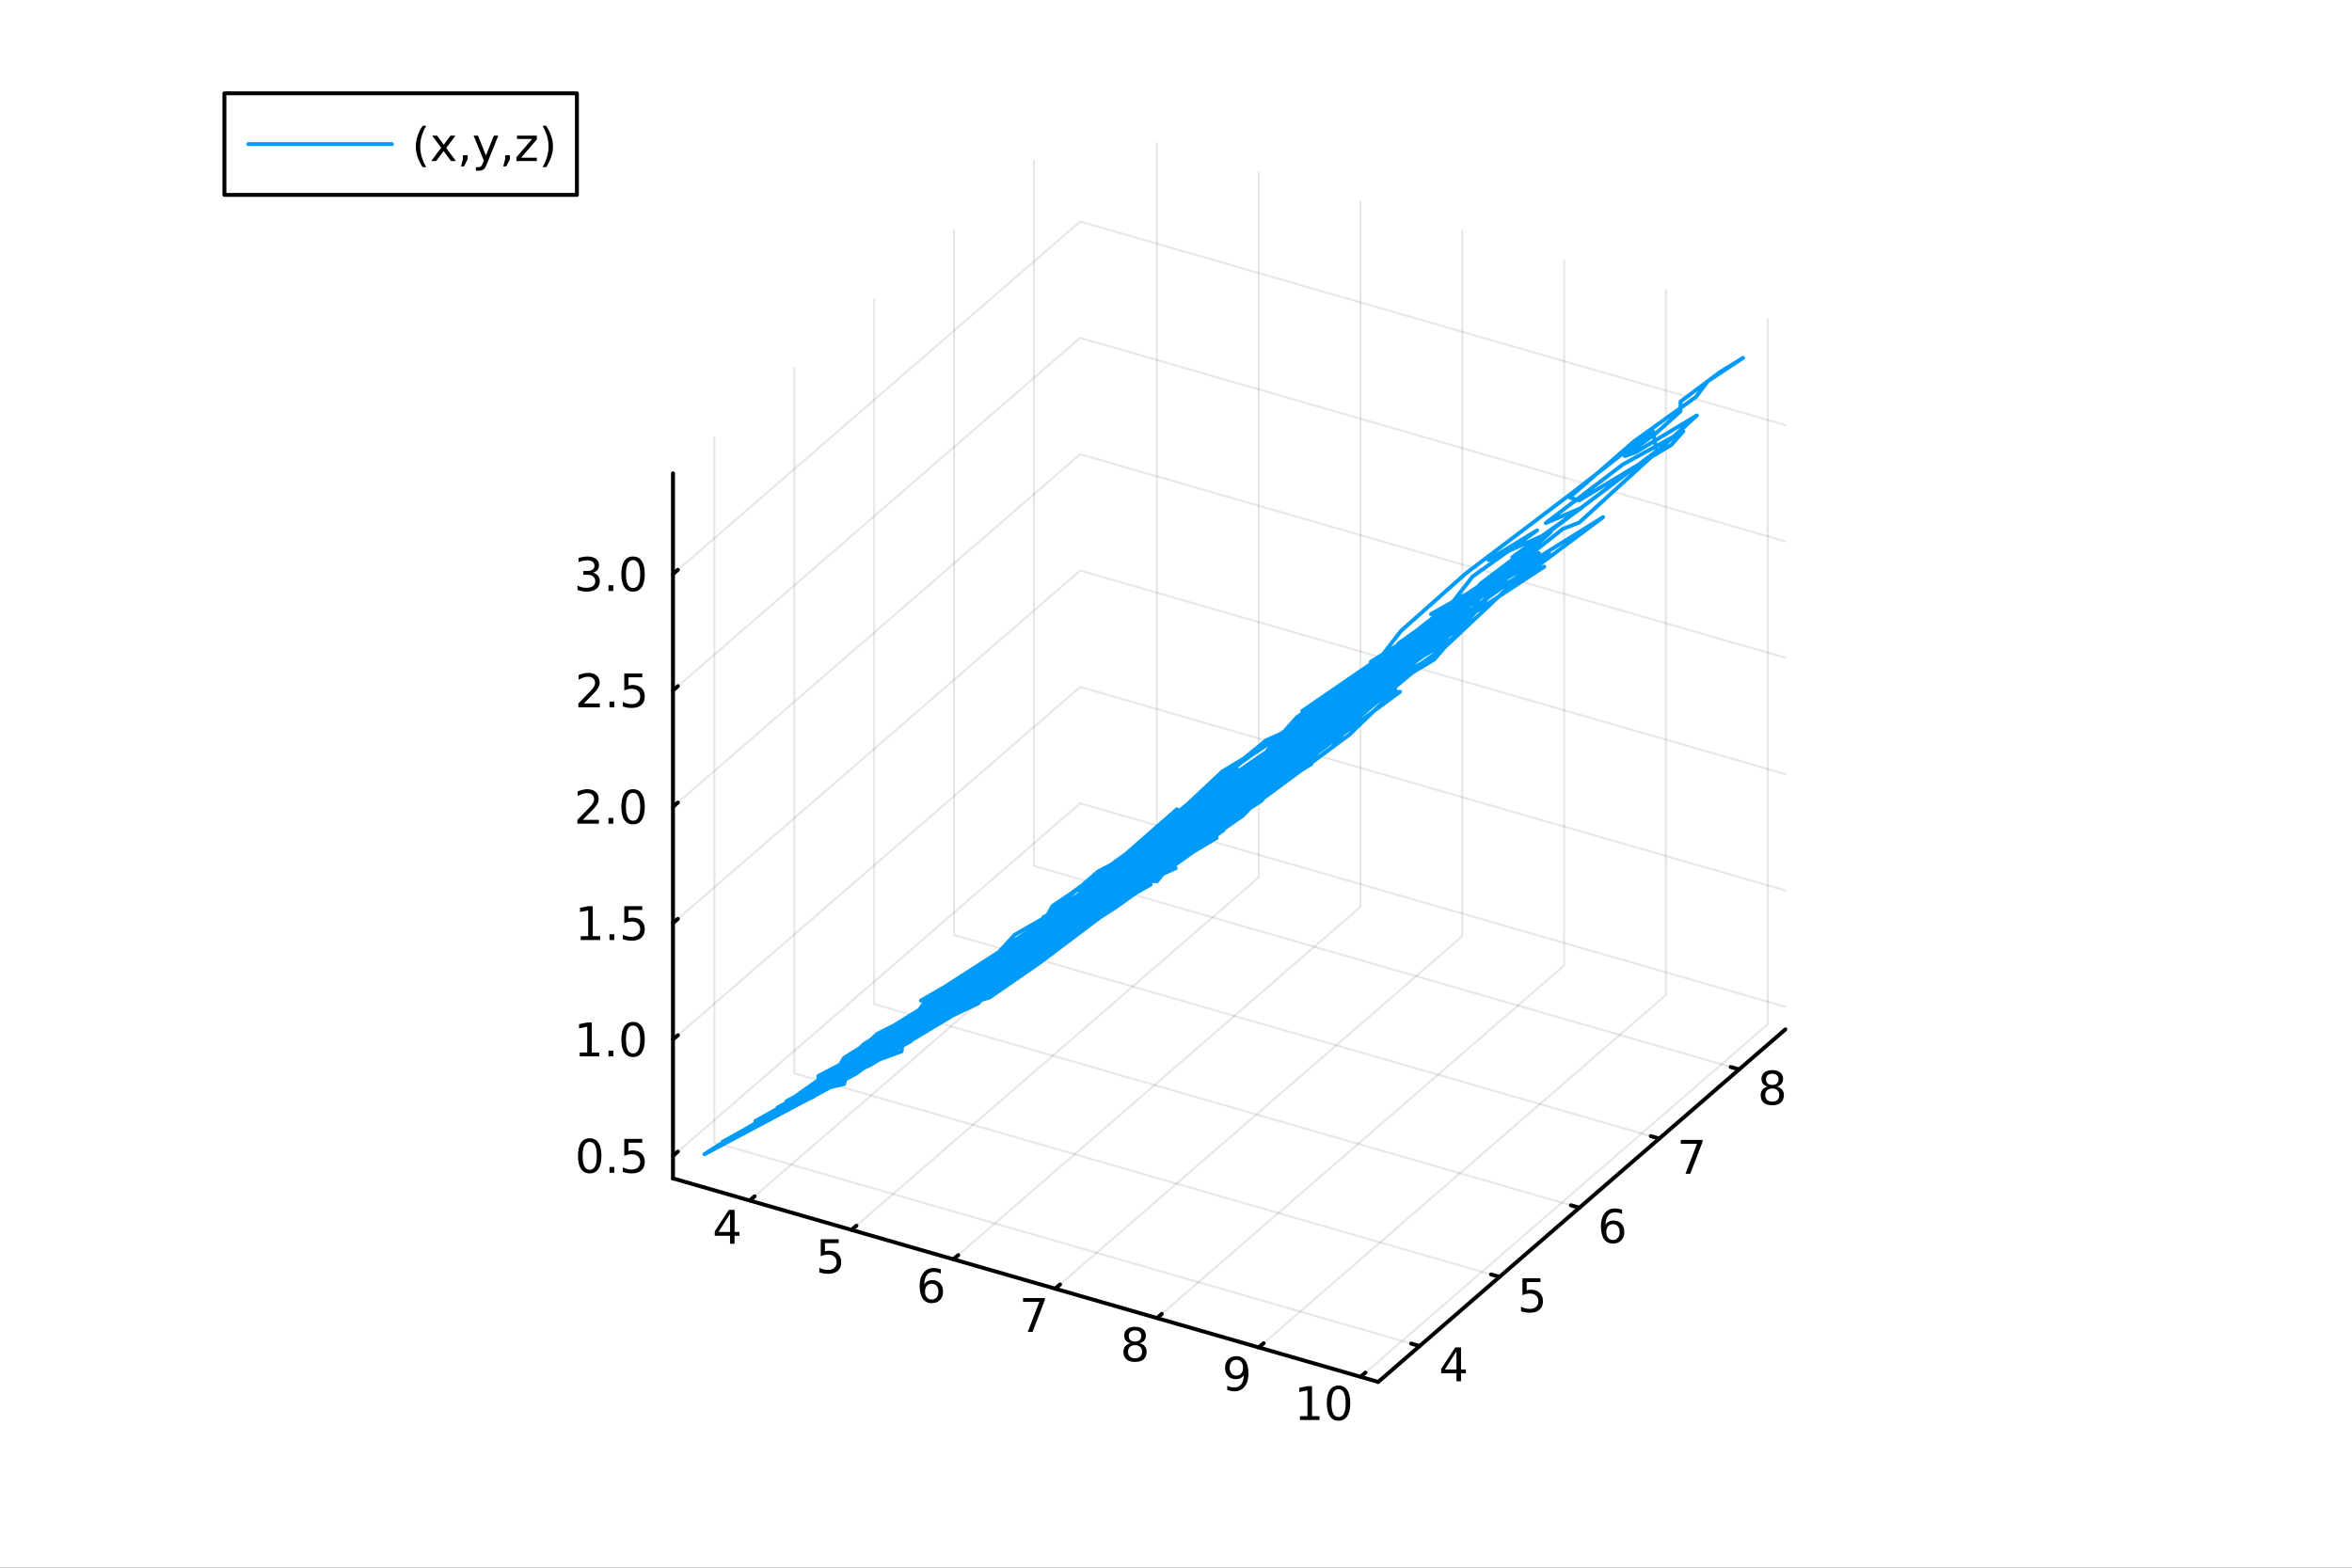 <?xml version="1.0" encoding="utf-8"?>
<svg xmlns="http://www.w3.org/2000/svg" xmlns:xlink="http://www.w3.org/1999/xlink" width="600" height="400" viewBox="0 0 2400 1600">
<rect x="0" y="0" width="2400" height="1600" fill="#333333" stroke="none"/>
<defs>
  <clipPath id="clip770">
    <rect x="0" y="0" width="2400" height="1600"/>
  </clipPath>
</defs>
<path clip-path="url(#clip770)" d="M0 1600 L2400 1600 L2400 0 L0 0  Z" fill="#ffffff" fill-rule="evenodd" fill-opacity="1"/>
<defs>
  <clipPath id="clip771">
    <rect x="480" y="0" width="1681" height="1600"/>
  </clipPath>
</defs>
<defs>
  <clipPath id="clip772">
    <rect x="155" y="47" width="2198" height="1440"/>
  </clipPath>
</defs>
<path clip-path="url(#clip772)" d="M-1037.65 2640.19 L-1037.65 2357.86 L-917.694 2216.7 L-709.93 2298.2 L-709.93 2580.53 L-829.883 2721.69 L-1037.65 2640.19  Z" fill="#ffffff" fill-rule="evenodd" fill-opacity="1"/>
<polyline clip-path="url(#clip772)" style="stroke:#000000; stroke-linecap:round; stroke-linejoin:round; stroke-width:2; stroke-opacity:0.1; fill:none" points="765.036,1225.29 1180.5,865.486 1180.5,145.884 "/>
<polyline clip-path="url(#clip772)" style="stroke:#000000; stroke-linecap:round; stroke-linejoin:round; stroke-width:2; stroke-opacity:0.1; fill:none" points="868.918,1255.28 1284.38,895.474 1284.38,175.873 "/>
<polyline clip-path="url(#clip772)" style="stroke:#000000; stroke-linecap:round; stroke-linejoin:round; stroke-width:2; stroke-opacity:0.1; fill:none" points="972.799,1285.26 1388.26,925.463 1388.26,205.861 "/>
<polyline clip-path="url(#clip772)" style="stroke:#000000; stroke-linecap:round; stroke-linejoin:round; stroke-width:2; stroke-opacity:0.1; fill:none" points="1076.68,1315.25 1492.14,955.451 1492.14,235.849 "/>
<polyline clip-path="url(#clip772)" style="stroke:#000000; stroke-linecap:round; stroke-linejoin:round; stroke-width:2; stroke-opacity:0.1; fill:none" points="1180.56,1345.24 1596.03,985.439 1596.03,265.837 "/>
<polyline clip-path="url(#clip772)" style="stroke:#000000; stroke-linecap:round; stroke-linejoin:round; stroke-width:2; stroke-opacity:0.1; fill:none" points="1284.44,1375.23 1699.91,1015.43 1699.91,295.825 "/>
<polyline clip-path="url(#clip772)" style="stroke:#000000; stroke-linecap:round; stroke-linejoin:round; stroke-width:2; stroke-opacity:0.1; fill:none" points="1388.33,1405.22 1803.79,1045.41 1803.79,325.813 "/>
<polyline clip-path="url(#clip772)" style="stroke:#000000; stroke-linecap:round; stroke-linejoin:round; stroke-width:2; stroke-opacity:0.1; fill:none" points="1448.64,1373.77 729.035,1166.04 729.035,446.441 "/>
<polyline clip-path="url(#clip772)" style="stroke:#000000; stroke-linecap:round; stroke-linejoin:round; stroke-width:2; stroke-opacity:0.1; fill:none" points="1530.14,1303.19 810.536,1095.46 810.536,375.859 "/>
<polyline clip-path="url(#clip772)" style="stroke:#000000; stroke-linecap:round; stroke-linejoin:round; stroke-width:2; stroke-opacity:0.1; fill:none" points="1611.64,1232.61 892.037,1024.88 892.037,305.278 "/>
<polyline clip-path="url(#clip772)" style="stroke:#000000; stroke-linecap:round; stroke-linejoin:round; stroke-width:2; stroke-opacity:0.1; fill:none" points="1693.14,1162.03 973.537,954.298 973.537,234.696 "/>
<polyline clip-path="url(#clip772)" style="stroke:#000000; stroke-linecap:round; stroke-linejoin:round; stroke-width:2; stroke-opacity:0.1; fill:none" points="1774.64,1091.45 1055.04,883.717 1055.04,164.115 "/>
<polyline clip-path="url(#clip772)" style="stroke:#000000; stroke-linecap:round; stroke-linejoin:round; stroke-width:2; stroke-opacity:0.1; fill:none" points="686.728,1179.64 1102.19,819.84 1821.79,1027.57 "/>
<polyline clip-path="url(#clip772)" style="stroke:#000000; stroke-linecap:round; stroke-linejoin:round; stroke-width:2; stroke-opacity:0.1; fill:none" points="686.728,1060.89 1102.19,701.087 1821.79,908.818 "/>
<polyline clip-path="url(#clip772)" style="stroke:#000000; stroke-linecap:round; stroke-linejoin:round; stroke-width:2; stroke-opacity:0.1; fill:none" points="686.728,942.135 1102.19,582.334 1821.79,790.065 "/>
<polyline clip-path="url(#clip772)" style="stroke:#000000; stroke-linecap:round; stroke-linejoin:round; stroke-width:2; stroke-opacity:0.1; fill:none" points="686.728,823.382 1102.19,463.581 1821.79,671.312 "/>
<polyline clip-path="url(#clip772)" style="stroke:#000000; stroke-linecap:round; stroke-linejoin:round; stroke-width:2; stroke-opacity:0.1; fill:none" points="686.728,704.629 1102.19,344.828 1821.79,552.559 "/>
<polyline clip-path="url(#clip772)" style="stroke:#000000; stroke-linecap:round; stroke-linejoin:round; stroke-width:2; stroke-opacity:0.1; fill:none" points="686.728,585.876 1102.19,226.075 1821.79,433.806 "/>
<polyline clip-path="url(#clip770)" style="stroke:#000000; stroke-linecap:round; stroke-linejoin:round; stroke-width:4; stroke-opacity:1; fill:none" points="686.728,1202.68 1406.33,1410.41 "/>
<polyline clip-path="url(#clip770)" style="stroke:#000000; stroke-linecap:round; stroke-linejoin:round; stroke-width:4; stroke-opacity:1; fill:none" points="765.036,1225.29 770.021,1220.97 "/>
<polyline clip-path="url(#clip770)" style="stroke:#000000; stroke-linecap:round; stroke-linejoin:round; stroke-width:4; stroke-opacity:1; fill:none" points="868.918,1255.28 873.903,1250.96 "/>
<polyline clip-path="url(#clip770)" style="stroke:#000000; stroke-linecap:round; stroke-linejoin:round; stroke-width:4; stroke-opacity:1; fill:none" points="972.799,1285.26 977.785,1280.95 "/>
<polyline clip-path="url(#clip770)" style="stroke:#000000; stroke-linecap:round; stroke-linejoin:round; stroke-width:4; stroke-opacity:1; fill:none" points="1076.68,1315.25 1081.67,1310.93 "/>
<polyline clip-path="url(#clip770)" style="stroke:#000000; stroke-linecap:round; stroke-linejoin:round; stroke-width:4; stroke-opacity:1; fill:none" points="1180.56,1345.24 1185.55,1340.92 "/>
<polyline clip-path="url(#clip770)" style="stroke:#000000; stroke-linecap:round; stroke-linejoin:round; stroke-width:4; stroke-opacity:1; fill:none" points="1284.44,1375.23 1289.43,1370.91 "/>
<polyline clip-path="url(#clip770)" style="stroke:#000000; stroke-linecap:round; stroke-linejoin:round; stroke-width:4; stroke-opacity:1; fill:none" points="1388.33,1405.22 1393.31,1400.9 "/>
<path clip-path="url(#clip770)" d="M744.935 1238.89 L733.13 1257.34 L744.935 1257.34 L744.935 1238.89 M743.708 1234.82 L749.588 1234.82 L749.588 1257.34 L754.519 1257.34 L754.519 1261.23 L749.588 1261.23 L749.588 1269.38 L744.935 1269.38 L744.935 1261.23 L729.334 1261.23 L729.334 1256.72 L743.708 1234.82 Z" fill="#000000" fill-rule="nonzero" fill-opacity="1" /><path clip-path="url(#clip770)" d="M837.498 1264.81 L855.854 1264.81 L855.854 1268.74 L841.78 1268.74 L841.78 1277.21 Q842.799 1276.87 843.817 1276.7 Q844.836 1276.52 845.854 1276.52 Q851.641 1276.52 855.021 1279.69 Q858.4 1282.86 858.4 1288.28 Q858.4 1293.86 854.928 1296.96 Q851.456 1300.04 845.137 1300.04 Q842.961 1300.04 840.692 1299.67 Q838.447 1299.3 836.039 1298.56 L836.039 1293.86 Q838.123 1294.99 840.345 1295.55 Q842.567 1296.1 845.044 1296.1 Q849.049 1296.1 851.387 1294 Q853.725 1291.89 853.725 1288.28 Q853.725 1284.67 851.387 1282.56 Q849.049 1280.45 845.044 1280.45 Q843.169 1280.45 841.294 1280.87 Q839.442 1281.29 837.498 1282.17 L837.498 1264.81 Z" fill="#000000" fill-rule="nonzero" fill-opacity="1" /><path clip-path="url(#clip770)" d="M950.754 1310.21 Q947.606 1310.21 945.755 1312.36 Q943.926 1314.52 943.926 1318.27 Q943.926 1321.99 945.755 1324.17 Q947.606 1326.32 950.754 1326.32 Q953.903 1326.32 955.731 1324.17 Q957.583 1321.99 957.583 1318.27 Q957.583 1314.52 955.731 1312.36 Q953.903 1310.21 950.754 1310.21 M960.037 1295.56 L960.037 1299.82 Q958.278 1298.98 956.472 1298.54 Q954.69 1298.1 952.93 1298.1 Q948.301 1298.1 945.847 1301.23 Q943.417 1304.35 943.069 1310.67 Q944.435 1308.66 946.495 1307.6 Q948.555 1306.51 951.032 1306.51 Q956.241 1306.51 959.25 1309.68 Q962.282 1312.83 962.282 1318.27 Q962.282 1323.59 959.134 1326.81 Q955.986 1330.03 950.754 1330.03 Q944.759 1330.03 941.588 1325.44 Q938.417 1320.84 938.417 1312.11 Q938.417 1303.91 942.305 1299.05 Q946.194 1294.17 952.745 1294.17 Q954.504 1294.17 956.287 1294.52 Q958.092 1294.86 960.037 1295.56 Z" fill="#000000" fill-rule="nonzero" fill-opacity="1" /><path clip-path="url(#clip770)" d="M1043.94 1324.78 L1066.16 1324.78 L1066.16 1326.77 L1053.62 1359.34 L1048.73 1359.34 L1060.54 1328.72 L1043.94 1328.72 L1043.94 1324.78 Z" fill="#000000" fill-rule="nonzero" fill-opacity="1" /><path clip-path="url(#clip770)" d="M1158.19 1372.92 Q1154.86 1372.92 1152.94 1374.7 Q1151.04 1376.48 1151.04 1379.61 Q1151.04 1382.73 1152.94 1384.52 Q1154.86 1386.3 1158.19 1386.3 Q1161.53 1386.3 1163.45 1384.52 Q1165.37 1382.71 1165.37 1379.61 Q1165.37 1376.48 1163.45 1374.7 Q1161.55 1372.92 1158.19 1372.92 M1153.52 1370.93 Q1150.51 1370.19 1148.82 1368.13 Q1147.15 1366.07 1147.15 1363.1 Q1147.15 1358.96 1150.09 1356.55 Q1153.06 1354.15 1158.19 1354.15 Q1163.36 1354.15 1166.3 1356.55 Q1169.24 1358.96 1169.24 1363.1 Q1169.24 1366.07 1167.55 1368.13 Q1165.88 1370.19 1162.89 1370.93 Q1166.27 1371.71 1168.15 1374.01 Q1170.05 1376.3 1170.05 1379.61 Q1170.05 1384.63 1166.97 1387.32 Q1163.91 1390 1158.19 1390 Q1152.48 1390 1149.4 1387.32 Q1146.34 1384.63 1146.34 1379.61 Q1146.34 1376.3 1148.24 1374.01 Q1150.14 1371.71 1153.52 1370.93 M1151.81 1363.54 Q1151.81 1366.23 1153.47 1367.73 Q1155.16 1369.24 1158.19 1369.24 Q1161.2 1369.24 1162.89 1367.73 Q1164.61 1366.23 1164.61 1363.54 Q1164.61 1360.86 1162.89 1359.35 Q1161.2 1357.85 1158.19 1357.85 Q1155.16 1357.85 1153.47 1359.35 Q1151.81 1360.86 1151.81 1363.54 Z" fill="#000000" fill-rule="nonzero" fill-opacity="1" /><path clip-path="url(#clip770)" d="M1252.31 1418.6 L1252.31 1414.34 Q1254.07 1415.18 1255.87 1415.61 Q1257.68 1416.05 1259.41 1416.05 Q1264.04 1416.05 1266.47 1412.95 Q1268.93 1409.83 1269.27 1403.49 Q1267.93 1405.48 1265.87 1406.54 Q1263.81 1407.61 1261.31 1407.61 Q1256.13 1407.61 1253.09 1404.48 Q1250.09 1401.33 1250.09 1395.89 Q1250.09 1390.57 1253.23 1387.35 Q1256.38 1384.13 1261.61 1384.13 Q1267.61 1384.13 1270.76 1388.74 Q1273.93 1393.32 1273.93 1402.07 Q1273.93 1410.24 1270.04 1415.13 Q1266.17 1419.99 1259.62 1419.99 Q1257.86 1419.99 1256.06 1419.64 Q1254.25 1419.3 1252.31 1418.6 M1261.61 1403.95 Q1264.76 1403.95 1266.59 1401.8 Q1268.44 1399.64 1268.44 1395.89 Q1268.44 1392.17 1266.59 1390.01 Q1264.76 1387.84 1261.61 1387.84 Q1258.46 1387.84 1256.61 1390.01 Q1254.78 1392.17 1254.78 1395.89 Q1254.78 1399.64 1256.61 1401.8 Q1258.46 1403.95 1261.61 1403.95 Z" fill="#000000" fill-rule="nonzero" fill-opacity="1" /><path clip-path="url(#clip770)" d="M1326.51 1445.37 L1334.15 1445.37 L1334.15 1419.01 L1325.84 1420.67 L1325.84 1416.41 L1334.11 1414.75 L1338.78 1414.75 L1338.78 1445.37 L1346.42 1445.37 L1346.42 1449.31 L1326.51 1449.31 L1326.51 1445.37 Z" fill="#000000" fill-rule="nonzero" fill-opacity="1" /><path clip-path="url(#clip770)" d="M1365.87 1417.83 Q1362.25 1417.83 1360.43 1421.39 Q1358.62 1424.93 1358.62 1432.06 Q1358.62 1439.17 1360.43 1442.73 Q1362.25 1446.27 1365.87 1446.27 Q1369.5 1446.27 1371.3 1442.73 Q1373.13 1439.17 1373.13 1432.06 Q1373.13 1424.93 1371.3 1421.39 Q1369.5 1417.83 1365.87 1417.83 M1365.87 1414.12 Q1371.68 1414.12 1374.73 1418.73 Q1377.81 1423.31 1377.81 1432.06 Q1377.81 1440.79 1374.73 1445.39 Q1371.68 1449.98 1365.87 1449.98 Q1360.05 1449.98 1356.98 1445.39 Q1353.92 1440.79 1353.92 1432.06 Q1353.92 1423.31 1356.98 1418.73 Q1360.05 1414.12 1365.87 1414.12 Z" fill="#000000" fill-rule="nonzero" fill-opacity="1" /><polyline clip-path="url(#clip770)" style="stroke:#000000; stroke-linecap:round; stroke-linejoin:round; stroke-width:4; stroke-opacity:1; fill:none" points="1406.33,1410.41 1821.79,1050.61 "/>
<polyline clip-path="url(#clip770)" style="stroke:#000000; stroke-linecap:round; stroke-linejoin:round; stroke-width:4; stroke-opacity:1; fill:none" points="1448.64,1373.77 1440,1371.28 "/>
<polyline clip-path="url(#clip770)" style="stroke:#000000; stroke-linecap:round; stroke-linejoin:round; stroke-width:4; stroke-opacity:1; fill:none" points="1530.14,1303.19 1521.5,1300.7 "/>
<polyline clip-path="url(#clip770)" style="stroke:#000000; stroke-linecap:round; stroke-linejoin:round; stroke-width:4; stroke-opacity:1; fill:none" points="1611.64,1232.61 1603,1230.12 "/>
<polyline clip-path="url(#clip770)" style="stroke:#000000; stroke-linecap:round; stroke-linejoin:round; stroke-width:4; stroke-opacity:1; fill:none" points="1693.14,1162.03 1684.5,1159.54 "/>
<polyline clip-path="url(#clip770)" style="stroke:#000000; stroke-linecap:round; stroke-linejoin:round; stroke-width:4; stroke-opacity:1; fill:none" points="1774.64,1091.45 1766,1088.96 "/>
<path clip-path="url(#clip770)" d="M1486.19 1379.22 L1474.38 1397.67 L1486.19 1397.67 L1486.19 1379.22 M1484.96 1375.14 L1490.84 1375.14 L1490.84 1397.67 L1495.77 1397.67 L1495.77 1401.55 L1490.84 1401.55 L1490.84 1409.7 L1486.19 1409.7 L1486.19 1401.55 L1470.58 1401.55 L1470.58 1397.04 L1484.96 1375.14 Z" fill="#000000" fill-rule="nonzero" fill-opacity="1" /><path clip-path="url(#clip770)" d="M1553.54 1304.56 L1571.9 1304.56 L1571.9 1308.5 L1557.83 1308.5 L1557.83 1316.97 Q1558.84 1316.62 1559.86 1316.46 Q1560.88 1316.27 1561.9 1316.27 Q1567.69 1316.27 1571.07 1319.45 Q1574.45 1322.62 1574.45 1328.03 Q1574.45 1333.61 1570.97 1336.71 Q1567.5 1339.79 1561.18 1339.79 Q1559.01 1339.79 1556.74 1339.42 Q1554.49 1339.05 1552.08 1338.31 L1552.08 1333.61 Q1554.17 1334.75 1556.39 1335.3 Q1558.61 1335.86 1561.09 1335.86 Q1565.09 1335.86 1567.43 1333.75 Q1569.77 1331.64 1569.77 1328.03 Q1569.77 1324.42 1567.43 1322.32 Q1565.09 1320.21 1561.09 1320.21 Q1559.21 1320.21 1557.34 1320.63 Q1555.49 1321.04 1553.54 1321.92 L1553.54 1304.56 Z" fill="#000000" fill-rule="nonzero" fill-opacity="1" /><path clip-path="url(#clip770)" d="M1645.92 1249.4 Q1642.77 1249.4 1640.92 1251.55 Q1639.09 1253.7 1639.09 1257.45 Q1639.09 1261.18 1640.92 1263.35 Q1642.77 1265.51 1645.92 1265.51 Q1649.07 1265.51 1650.9 1263.35 Q1652.75 1261.18 1652.75 1257.45 Q1652.75 1253.7 1650.9 1251.55 Q1649.07 1249.4 1645.92 1249.4 M1655.21 1234.74 L1655.21 1239 Q1653.45 1238.17 1651.64 1237.73 Q1649.86 1237.29 1648.1 1237.29 Q1643.47 1237.29 1641.02 1240.41 Q1638.59 1243.54 1638.24 1249.86 Q1639.6 1247.85 1641.66 1246.78 Q1643.72 1245.69 1646.2 1245.69 Q1651.41 1245.69 1654.42 1248.86 Q1657.45 1252.01 1657.45 1257.45 Q1657.45 1262.78 1654.3 1265.99 Q1651.15 1269.21 1645.92 1269.21 Q1639.93 1269.21 1636.76 1264.63 Q1633.59 1260.02 1633.59 1251.29 Q1633.59 1243.1 1637.47 1238.24 Q1641.36 1233.35 1647.91 1233.35 Q1649.67 1233.35 1651.46 1233.7 Q1653.26 1234.05 1655.21 1234.74 Z" fill="#000000" fill-rule="nonzero" fill-opacity="1" /><path clip-path="url(#clip770)" d="M1715.09 1163.4 L1737.31 1163.4 L1737.31 1165.39 L1724.76 1197.96 L1719.88 1197.96 L1731.68 1167.33 L1715.09 1167.33 L1715.09 1163.4 Z" fill="#000000" fill-rule="nonzero" fill-opacity="1" /><path clip-path="url(#clip770)" d="M1808.44 1110.96 Q1805.1 1110.96 1803.18 1112.75 Q1801.29 1114.53 1801.29 1117.65 Q1801.29 1120.78 1803.18 1122.56 Q1805.1 1124.34 1808.44 1124.34 Q1811.77 1124.34 1813.69 1122.56 Q1815.61 1120.76 1815.61 1117.65 Q1815.61 1114.53 1813.69 1112.75 Q1811.79 1110.96 1808.44 1110.96 M1803.76 1108.97 Q1800.75 1108.23 1799.06 1106.17 Q1797.4 1104.11 1797.4 1101.15 Q1797.4 1097.01 1800.34 1094.6 Q1803.3 1092.19 1808.44 1092.19 Q1813.6 1092.19 1816.54 1094.6 Q1819.48 1097.01 1819.48 1101.15 Q1819.48 1104.11 1817.79 1106.17 Q1816.12 1108.23 1813.14 1108.97 Q1816.52 1109.76 1818.39 1112.05 Q1820.29 1114.34 1820.29 1117.65 Q1820.29 1122.68 1817.21 1125.36 Q1814.16 1128.05 1808.44 1128.05 Q1802.72 1128.05 1799.64 1125.36 Q1796.59 1122.68 1796.59 1117.65 Q1796.59 1114.34 1798.48 1112.05 Q1800.38 1109.76 1803.76 1108.97 M1802.05 1101.59 Q1802.05 1104.28 1803.72 1105.78 Q1805.41 1107.28 1808.44 1107.28 Q1811.45 1107.28 1813.14 1105.78 Q1814.85 1104.28 1814.85 1101.59 Q1814.85 1098.9 1813.14 1097.4 Q1811.45 1095.9 1808.44 1095.9 Q1805.41 1095.9 1803.72 1097.4 Q1802.05 1098.9 1802.05 1101.59 Z" fill="#000000" fill-rule="nonzero" fill-opacity="1" /><polyline clip-path="url(#clip770)" style="stroke:#000000; stroke-linecap:round; stroke-linejoin:round; stroke-width:4; stroke-opacity:1; fill:none" points="686.728,1202.68 686.728,483.08 "/>
<polyline clip-path="url(#clip770)" style="stroke:#000000; stroke-linecap:round; stroke-linejoin:round; stroke-width:4; stroke-opacity:1; fill:none" points="686.728,1179.64 691.714,1175.32 "/>
<polyline clip-path="url(#clip770)" style="stroke:#000000; stroke-linecap:round; stroke-linejoin:round; stroke-width:4; stroke-opacity:1; fill:none" points="686.728,1060.89 691.714,1056.57 "/>
<polyline clip-path="url(#clip770)" style="stroke:#000000; stroke-linecap:round; stroke-linejoin:round; stroke-width:4; stroke-opacity:1; fill:none" points="686.728,942.135 691.714,937.817 "/>
<polyline clip-path="url(#clip770)" style="stroke:#000000; stroke-linecap:round; stroke-linejoin:round; stroke-width:4; stroke-opacity:1; fill:none" points="686.728,823.382 691.714,819.064 "/>
<polyline clip-path="url(#clip770)" style="stroke:#000000; stroke-linecap:round; stroke-linejoin:round; stroke-width:4; stroke-opacity:1; fill:none" points="686.728,704.629 691.714,700.311 "/>
<polyline clip-path="url(#clip770)" style="stroke:#000000; stroke-linecap:round; stroke-linejoin:round; stroke-width:4; stroke-opacity:1; fill:none" points="686.728,585.876 691.714,581.558 "/>
<path clip-path="url(#clip770)" d="M601.748 1165.44 Q598.137 1165.44 596.308 1169 Q594.503 1172.55 594.503 1179.68 Q594.503 1186.78 596.308 1190.35 Q598.137 1193.89 601.748 1193.89 Q605.382 1193.89 607.188 1190.35 Q609.017 1186.78 609.017 1179.68 Q609.017 1172.55 607.188 1169 Q605.382 1165.44 601.748 1165.44 M601.748 1161.74 Q607.558 1161.74 610.614 1166.34 Q613.692 1170.93 613.692 1179.68 Q613.692 1188.4 610.614 1193.01 Q607.558 1197.59 601.748 1197.59 Q595.938 1197.59 592.859 1193.01 Q589.804 1188.4 589.804 1179.68 Q589.804 1170.93 592.859 1166.34 Q595.938 1161.74 601.748 1161.74 Z" fill="#000000" fill-rule="nonzero" fill-opacity="1" /><path clip-path="url(#clip770)" d="M621.91 1191.04 L626.794 1191.04 L626.794 1196.92 L621.91 1196.92 L621.91 1191.04 Z" fill="#000000" fill-rule="nonzero" fill-opacity="1" /><path clip-path="url(#clip770)" d="M637.026 1162.36 L655.382 1162.36 L655.382 1166.3 L641.308 1166.3 L641.308 1174.77 Q642.327 1174.42 643.345 1174.26 Q644.364 1174.07 645.382 1174.07 Q651.169 1174.07 654.549 1177.25 Q657.928 1180.42 657.928 1185.83 Q657.928 1191.41 654.456 1194.51 Q650.984 1197.59 644.664 1197.59 Q642.489 1197.59 640.22 1197.22 Q637.975 1196.85 635.567 1196.11 L635.567 1191.41 Q637.651 1192.55 639.873 1193.1 Q642.095 1193.66 644.572 1193.66 Q648.576 1193.66 650.914 1191.55 Q653.252 1189.44 653.252 1185.83 Q653.252 1182.22 650.914 1180.12 Q648.576 1178.01 644.572 1178.01 Q642.697 1178.01 640.822 1178.43 Q638.97 1178.84 637.026 1179.72 L637.026 1162.36 Z" fill="#000000" fill-rule="nonzero" fill-opacity="1" /><path clip-path="url(#clip770)" d="M591.563 1074.23 L599.202 1074.23 L599.202 1047.87 L590.892 1049.53 L590.892 1045.27 L599.155 1043.61 L603.831 1043.61 L603.831 1074.23 L611.47 1074.23 L611.47 1078.17 L591.563 1078.17 L591.563 1074.23 Z" fill="#000000" fill-rule="nonzero" fill-opacity="1" /><path clip-path="url(#clip770)" d="M620.915 1072.29 L625.799 1072.29 L625.799 1078.17 L620.915 1078.17 L620.915 1072.29 Z" fill="#000000" fill-rule="nonzero" fill-opacity="1" /><path clip-path="url(#clip770)" d="M645.984 1046.69 Q642.373 1046.69 640.544 1050.25 Q638.739 1053.79 638.739 1060.92 Q638.739 1068.03 640.544 1071.59 Q642.373 1075.14 645.984 1075.14 Q649.618 1075.14 651.424 1071.59 Q653.252 1068.03 653.252 1060.92 Q653.252 1053.79 651.424 1050.25 Q649.618 1046.69 645.984 1046.69 M645.984 1042.98 Q651.794 1042.98 654.85 1047.59 Q657.928 1052.17 657.928 1060.92 Q657.928 1069.65 654.85 1074.26 Q651.794 1078.84 645.984 1078.84 Q640.174 1078.84 637.095 1074.26 Q634.04 1069.65 634.04 1060.92 Q634.04 1052.17 637.095 1047.59 Q640.174 1042.98 645.984 1042.98 Z" fill="#000000" fill-rule="nonzero" fill-opacity="1" /><path clip-path="url(#clip770)" d="M592.558 955.48 L600.197 955.48 L600.197 929.114 L591.887 930.781 L591.887 926.521 L600.151 924.855 L604.827 924.855 L604.827 955.48 L612.466 955.48 L612.466 959.415 L592.558 959.415 L592.558 955.48 Z" fill="#000000" fill-rule="nonzero" fill-opacity="1" /><path clip-path="url(#clip770)" d="M621.91 953.535 L626.794 953.535 L626.794 959.415 L621.91 959.415 L621.91 953.535 Z" fill="#000000" fill-rule="nonzero" fill-opacity="1" /><path clip-path="url(#clip770)" d="M637.026 924.855 L655.382 924.855 L655.382 928.79 L641.308 928.79 L641.308 937.262 Q642.327 936.915 643.345 936.753 Q644.364 936.568 645.382 936.568 Q651.169 936.568 654.549 939.739 Q657.928 942.91 657.928 948.327 Q657.928 953.906 654.456 957.007 Q650.984 960.086 644.664 960.086 Q642.489 960.086 640.22 959.716 Q637.975 959.345 635.567 958.605 L635.567 953.906 Q637.651 955.04 639.873 955.595 Q642.095 956.151 644.572 956.151 Q648.576 956.151 650.914 954.044 Q653.252 951.938 653.252 948.327 Q653.252 944.716 650.914 942.609 Q648.576 940.503 644.572 940.503 Q642.697 940.503 640.822 940.92 Q638.97 941.336 637.026 942.216 L637.026 924.855 Z" fill="#000000" fill-rule="nonzero" fill-opacity="1" /><path clip-path="url(#clip770)" d="M594.78 836.727 L611.1 836.727 L611.1 840.662 L589.156 840.662 L589.156 836.727 Q591.818 833.972 596.401 829.342 Q601.007 824.69 602.188 823.347 Q604.433 820.824 605.313 819.088 Q606.216 817.329 606.216 815.639 Q606.216 812.884 604.271 811.148 Q602.35 809.412 599.248 809.412 Q597.049 809.412 594.595 810.176 Q592.165 810.94 589.387 812.491 L589.387 807.768 Q592.211 806.634 594.665 806.055 Q597.118 805.477 599.155 805.477 Q604.526 805.477 607.72 808.162 Q610.915 810.847 610.915 815.338 Q610.915 817.467 610.104 819.389 Q609.317 821.287 607.211 823.879 Q606.632 824.551 603.53 827.768 Q600.429 830.963 594.78 836.727 Z" fill="#000000" fill-rule="nonzero" fill-opacity="1" /><path clip-path="url(#clip770)" d="M620.915 834.782 L625.799 834.782 L625.799 840.662 L620.915 840.662 L620.915 834.782 Z" fill="#000000" fill-rule="nonzero" fill-opacity="1" /><path clip-path="url(#clip770)" d="M645.984 809.18 Q642.373 809.18 640.544 812.745 Q638.739 816.287 638.739 823.416 Q638.739 830.523 640.544 834.088 Q642.373 837.629 645.984 837.629 Q649.618 837.629 651.424 834.088 Q653.252 830.523 653.252 823.416 Q653.252 816.287 651.424 812.745 Q649.618 809.18 645.984 809.18 M645.984 805.477 Q651.794 805.477 654.85 810.083 Q657.928 814.667 657.928 823.416 Q657.928 832.143 654.85 836.75 Q651.794 841.333 645.984 841.333 Q640.174 841.333 637.095 836.75 Q634.04 832.143 634.04 823.416 Q634.04 814.667 637.095 810.083 Q640.174 805.477 645.984 805.477 Z" fill="#000000" fill-rule="nonzero" fill-opacity="1" /><path clip-path="url(#clip770)" d="M595.776 717.974 L612.095 717.974 L612.095 721.909 L590.151 721.909 L590.151 717.974 Q592.813 715.219 597.396 710.589 Q602.003 705.937 603.183 704.594 Q605.429 702.071 606.308 700.335 Q607.211 698.576 607.211 696.886 Q607.211 694.131 605.267 692.395 Q603.345 690.659 600.243 690.659 Q598.044 690.659 595.591 691.423 Q593.16 692.187 590.382 693.738 L590.382 689.015 Q593.206 687.881 595.66 687.302 Q598.114 686.724 600.151 686.724 Q605.521 686.724 608.716 689.409 Q611.91 692.094 611.91 696.585 Q611.91 698.714 611.1 700.636 Q610.313 702.534 608.206 705.126 Q607.628 705.798 604.526 709.015 Q601.424 712.21 595.776 717.974 Z" fill="#000000" fill-rule="nonzero" fill-opacity="1" /><path clip-path="url(#clip770)" d="M621.91 716.029 L626.794 716.029 L626.794 721.909 L621.91 721.909 L621.91 716.029 Z" fill="#000000" fill-rule="nonzero" fill-opacity="1" /><path clip-path="url(#clip770)" d="M637.026 687.349 L655.382 687.349 L655.382 691.284 L641.308 691.284 L641.308 699.756 Q642.327 699.409 643.345 699.247 Q644.364 699.062 645.382 699.062 Q651.169 699.062 654.549 702.233 Q657.928 705.404 657.928 710.821 Q657.928 716.399 654.456 719.501 Q650.984 722.58 644.664 722.58 Q642.489 722.58 640.22 722.21 Q637.975 721.839 635.567 721.099 L635.567 716.399 Q637.651 717.534 639.873 718.089 Q642.095 718.645 644.572 718.645 Q648.576 718.645 650.914 716.538 Q653.252 714.432 653.252 710.821 Q653.252 707.21 650.914 705.103 Q648.576 702.997 644.572 702.997 Q642.697 702.997 640.822 703.413 Q638.97 703.83 637.026 704.71 L637.026 687.349 Z" fill="#000000" fill-rule="nonzero" fill-opacity="1" /><path clip-path="url(#clip770)" d="M604.919 584.522 Q608.276 585.239 610.151 587.508 Q612.049 589.776 612.049 593.109 Q612.049 598.225 608.53 601.026 Q605.012 603.827 598.53 603.827 Q596.355 603.827 594.04 603.387 Q591.748 602.971 589.294 602.114 L589.294 597.6 Q591.239 598.734 593.554 599.313 Q595.868 599.892 598.392 599.892 Q602.79 599.892 605.081 598.156 Q607.396 596.42 607.396 593.109 Q607.396 590.054 605.243 588.341 Q603.114 586.605 599.294 586.605 L595.267 586.605 L595.267 582.762 L599.48 582.762 Q602.929 582.762 604.757 581.397 Q606.586 580.008 606.586 577.415 Q606.586 574.753 604.688 573.341 Q602.813 571.906 599.294 571.906 Q597.373 571.906 595.174 572.323 Q592.975 572.739 590.336 573.619 L590.336 569.452 Q592.998 568.711 595.313 568.341 Q597.651 567.971 599.711 567.971 Q605.035 567.971 608.137 570.401 Q611.239 572.809 611.239 576.929 Q611.239 579.799 609.595 581.79 Q607.952 583.758 604.919 584.522 Z" fill="#000000" fill-rule="nonzero" fill-opacity="1" /><path clip-path="url(#clip770)" d="M620.915 597.276 L625.799 597.276 L625.799 603.156 L620.915 603.156 L620.915 597.276 Z" fill="#000000" fill-rule="nonzero" fill-opacity="1" /><path clip-path="url(#clip770)" d="M645.984 571.674 Q642.373 571.674 640.544 575.239 Q638.739 578.781 638.739 585.91 Q638.739 593.017 640.544 596.582 Q642.373 600.123 645.984 600.123 Q649.618 600.123 651.424 596.582 Q653.252 593.017 653.252 585.91 Q653.252 578.781 651.424 575.239 Q649.618 571.674 645.984 571.674 M645.984 567.971 Q651.794 567.971 654.85 572.577 Q657.928 577.16 657.928 585.91 Q657.928 594.637 654.85 599.244 Q651.794 603.827 645.984 603.827 Q640.174 603.827 637.095 599.244 Q634.04 594.637 634.04 585.91 Q634.04 577.16 637.095 572.577 Q640.174 567.971 645.984 567.971 Z" fill="#000000" fill-rule="nonzero" fill-opacity="1" /><polyline clip-path="url(#clip772)" style="stroke:#009af9; stroke-linecap:round; stroke-linejoin:round; stroke-width:4; stroke-opacity:1; fill:none" points="992.725,1006.26 997.935,1003.89 1008.33,999.024 1016.65,995.107 1015.12,995.845 1031.96,987.846 1029.08,989.184 1015.89,995.424 1000.29,1002.92 1000.47,1002.97 993.032,1006.73 979.972,1013.28 974.032,1016.56 996.104,1006.5 1016.89,996.763 1005.31,1002.21 983.364,1012.93 995.842,1007.39 1012.93,999.66 1042.75,984.732 1038.62,985.632 1008.7,999.657 990.691,1008.59 1024.31,992.323 978.411,1014.1 953.802,1027.73 968.303,1022.12 988.101,1013.63 1007.95,1003.96 983.068,1015.48 1025.81,991.759 999.961,1003.6 971.844,1020.49 999.95,1007.12 955.495,1029.37 923.728,1045.94 896.085,1070.94 872.892,1083.78 960.057,1042.33 1016.3,1009.38 1034.08,986.93 1092.07,949.362 1097.97,941.056 1123.41,922.021 1145.37,904.814 1183.6,871.594 1250.38,822.921 1153.66,884.628 1228.48,840.761 1232.74,836.5 1274.84,801.96 1124.63,906.013 1259.47,835.701 1239.07,834.657 1291.5,798.583 1346.11,733.316 1268.51,788.231 1239.76,817.844 1145.56,878.116 1063.24,942.025 1053.64,955.705 989.472,998.125 1025.2,987.236 1040.8,980.276 1100.49,950.135 1056.48,965.617 1013.44,990.983 949.774,1029.45 973.579,1022.71 976.136,1015.16 961.819,1025.44 986.096,1011.08 975.369,1019.83 1084.75,952.406 1210.4,866.617 1263.86,822.987 1217.64,849.858 1142.4,892.54 1094.47,923.161 1048.27,954.085 1123.64,913.127 1012.67,990.813 1032.37,982.341 1093.01,944.448 985.775,1004.08 956.064,1025 939.606,1035.91 991.823,1010.71 1019.37,993.151 1124.77,922.611 1132.3,912.586 1098.03,933.307 1088.84,936.135 1010.15,990.95 989.34,1003.51 999.394,998.965 1053.36,969.75 1109.07,935.699 1129.9,908.171 1199.64,867.44 1181.41,863.346 1166.47,882.032 1221.55,846.692 1212.45,846.09 1223,849.119 1172.68,870.014 1084.9,940.953 1130.74,916.802 1199.73,886.073 1190.27,875.522 1186.44,873.681 1175.71,878.552 1167.14,880.13 1183.48,877.511 1182.85,874.398 1128.14,905.333 1138.22,888.825 1154.68,886.604 1129.27,902.296 1109.5,916.344 1087.19,935.249 1025.22,975.367 1018.99,980.3 1046.94,970.95 1050.28,969.323 1054.23,956.564 981.524,1002.65 991.608,1012.84 998.753,1008.31 1011.49,986.972 1023.03,984.541 922.08,1042.56 1000.85,1004.96 1128.85,923.299 1098.11,941.436 995.525,1009.56 1092.95,946.196 1141.03,914.456 1224,850.435 1235.82,827.101 1224.9,843.24 1289.95,812.077 1289.45,785.428 1267.69,796.589 1258.17,812.557 1344.71,757.642 1354.71,744.125 1384.27,716.259 1282.45,788.804 1237.63,821.922 1291.16,797.674 1280.72,811.166 1243.29,833.442 1080.32,939.018 985.652,1004.79 1002.6,1004.43 1052.4,977.582 968.955,1027.53 990.174,1016.18 927.438,1056.41 842.462,1105.13 934.257,1048.93 934.299,1048.69 917.59,1058.12 1065.38,967.813 1101.18,939.227 1102.59,933.882 1109.16,920.115 1041.43,965.288 992.075,997.124 1039.87,977.374 983.641,1012.36 960.402,1018.74 1076.36,948.229 1102.95,920.939 1141.14,896.215 1069.21,950.787 1034.43,978.091 1241.51,855.13 1174.89,880.855 1169.3,877.599 1030.22,967.426 1000.46,989.79 964.758,1019.46 923.37,1044.53 896.713,1068.89 923.116,1056.2 1031.21,995.494 935.921,1046.52 959.771,1029.08 1038.58,986.262 914.842,1053.58 951.068,1033.21 941.413,1037.27 876.605,1076.99 924.099,1054.77 1000.27,1002.8 1003.2,1001.96 1007.57,990.943 1061.54,965.544 1208.59,870.712 1305.92,792.034 1343.39,755.604 1454.56,675.134 1373.33,717.035 1281.85,776.216 1227.04,823.711 1174.17,866.844 1087.82,928.261 1057.55,958.23 980.001,1004.96 1052.07,970.062 1033.22,984.942 980.818,1012.75 943.417,1041.68 997.786,1016.49 873.551,1080.53 826.068,1110.88 923.713,1058.05 976.871,1029.23 1079.01,959.633 1157.64,897.501 1192.59,869.982 1120.76,909.231 1064.33,947.449 1099.24,931.96 1060.58,956.4 1069.52,959.374 1116.25,920.568 1092.26,935.113 1154.43,897.225 1217.76,839.859 1093.1,920.457 1102.9,919.29 1147.49,902.732 1064.56,957.798 977.402,1011.48 1049.84,964.41 1027.01,974.193 1030.86,976.688 1014.86,977.878 939.75,1021.2 966.694,1023.72 913.127,1059.14 1019.27,995.743 968.409,1018.44 963.391,1018.16 978.245,1022.97 959.779,1033.97 865.923,1088.93 907.181,1070.43 874.018,1095.51 718.853,1178.01 729.066,1171.31 789.61,1135.05 813.495,1120.85 836.618,1104.46 835.9,1106.16 897.296,1076.52 838.369,1111.59 929.126,1062.87 912.17,1067.26 889.032,1082.54 868.299,1092.03 925.606,1058.69 937.544,1051.67 957.199,1040.9 1024.18,997.96 993.398,1009.22 952.229,1031.61 947.807,1039.39 1015.23,998.769 1094.44,935.547 1001.02,993.036 1053.19,963.088 1001.47,996.167 1055.43,969.383 1135.66,905.982 1166.06,890.701 1234.59,826.155 1210.59,842.295 1186.62,862.034 1194.25,861.533 1250.76,829.858 1203.85,852.681 1186.24,861.276 1211.56,831.639 1208.77,839.521 1189.78,863.354 1232.04,834.804 1219.56,840.905 1154.02,879.239 1156.15,888.77 1243.29,834.095 1260.91,809.634 1257.13,813.431 1194.83,862.367 1111.87,909.002 1071.12,943.444 1107.57,929.569 1092.31,934.045 1096.06,938.611 1078.84,952.667 1057.9,962.241 893.553,1060.69 929.643,1048.42 877.825,1077.9 923.634,1058.68 918.105,1062.23 856.885,1091.57 885.592,1081.61 878.832,1083.61 885.626,1082.92 1008.13,1012.3 1005.55,1007.44 1005.11,1004.95 952.906,1028.03 1011.97,1000.6 990.256,1007.77 974.989,1022.32 1054.26,972.638 1026,980.015 1038.82,973.4 1134.69,910.019 1105.1,925.854 1120.02,914.919 1101.99,927.286 973.821,1008.22 977.256,1013.1 1017.7,985.142 976.312,1018.23 1028.38,990.352 1001.88,1001.48 1031.09,981.522 1029.28,986.439 1045.08,985.851 1105.31,933.548 1076.65,947.928 1064.25,961.182 1132.45,921.1 1138.26,893.591 1102.8,915.453 1190.95,852.852 1124.81,902.471 1229.79,838.91 1215.29,849.371 1152.96,886.247 1173.24,883.633 1146.41,900.479 1363.04,753.044 1304.41,777.812 1244.42,814.574 1256.83,808.076 1275.4,799.452 1227.89,828.042 1215.6,835.109 1180.04,872.566 1051.58,954.695 955.727,1019.62 881.611,1065.6 864.852,1081.9 821.466,1113.91 824.924,1113.88 922.407,1065.05 909.523,1069.18 925.13,1058.65 887.729,1080.42 952.493,1047.49 939.89,1041.52 939.147,1046.29 985.936,1015.79 949.872,1032.04 1068.22,972.281 1200.74,880.862 1176.43,883.043 1148.87,895.375 1179.17,870.86 1124.43,900.517 1109.67,912.449 1085.93,941.347 1131.35,915.497 1125.46,914.265 1152.54,896.664 1116.76,916.268 1018.72,985.695 994.705,1004.08 975.48,1015.02 972.788,1016.3 983.608,1015.99 907.227,1057.4 925.012,1055.96 922.541,1057.32 1009.93,1011.56 1077.46,964.234 959.216,1021.4 971.051,1019.29 952.835,1031.42 1011.77,996.228 1174.03,902.843 1134.06,916.878 1201.01,866.964 1193.23,862.451 1152.02,875.393 1127.87,897.712 1077.21,941.871 1074.46,947.175 1109.3,927.395 1066.44,953.571 1186.82,874.26 1146.88,893.592 1210.43,852.061 1229.61,838.735 1243.76,831.089 1277.32,808.342 1238.04,848.55 1349.17,763.978 1328.1,767.249 1340.3,773.867 1358.71,739.385 1364.31,731.147 1449.97,655.067 1432.93,672.82 1470.34,637.65 1511.66,594.997 1690.25,460.408 1686.97,440.564 1660.04,459.031 1666.04,455.027 1602.32,504.537 1495.41,585.525 1429.48,644.034 1407.8,672.169 1359.65,710.365 1375.87,712.861 1345.08,737.803 1263.76,794.165 1219.59,828.676 1185.58,857.592 1150.05,884.347 1077.05,929.425 1059.38,950.05 1059.04,957.487 1029.11,980.769 1109.51,942.515 1117.35,933.046 1090.2,945.595 1079.12,950.765 1099.13,941.476 1086.36,942.552 1066.44,948.283 1108.44,924.403 1131.12,911.28 1086.26,931.808 1039.58,965.661 1056.13,964.892 1111.25,929.352 1040.07,964.314 1120.81,926.658 1127.34,909.879 1242.41,825.281 1346.87,743.084 1432.05,680.004 1420.82,683.051 1419.66,693.788 1316.79,759.998 1344.35,751.866 1238.06,823.659 1111.09,912.39 1104.51,923.098 1100.94,926.357 1223.45,860.41 1292.24,783.657 1308.43,773.153 1313.73,769.931 1353.99,742.307 1455.7,666.961 1364.45,721.923 1359.18,728.063 1357.17,729.246 1255.25,805.977 1232.87,820.946 1229.3,834.792 1224.58,833.629 1164.87,878.579 1127.89,903.944 1075.51,937.245 1057.06,957.373 1147.97,908.499 1109.65,930.083 1097.01,935.828 1149.57,906.439 1135.94,912.378 1080.59,949.535 1228.76,847.024 1181.64,865.809 1240.48,824.131 1252.93,802.762 1301.5,777.924 1335.78,752.101 1258.18,807.137 1228.74,829.572 1233.14,839.811 1162.71,883.201 1199.02,855.793 1226.65,848.625 1213.85,843.919 1076.07,931.126 1096.44,939.31 996.228,999.065 1017.78,992.471 1029.15,982.94 1027.13,994.661 1032.29,983.457 1035.57,977.11 954.389,1035.23 1010,1017.9 1060.89,982.691 1156.48,910.709 1251.17,839.139 1284.78,797.329 1309.46,774.334 1312.36,773.994 1212.9,844.228 1219.58,841.131 1270.89,803.5 1186.01,868.099 1122.2,912.586 1160.31,892.09 1126.63,919.377 1120.04,919.271 1151.55,902.151 1149.05,899.929 1107.95,923.864 1058.59,951.343 1000.11,990.087 988.338,1000.97 981.001,1012.85 1012.83,999.067 980.966,1013.65 976.081,1019.27 890.608,1070.21 981.376,1022.97 1021.65,993.51 1110.02,924.637 1095.25,928.432 1219.13,853.738 1200.43,852.881 1217.7,833.922 1201.75,855.571 1235.2,826.016 1103.98,920.384 1145.82,910.011 1174.97,884.262 1067.89,950.08 1015.1,982.878 1137.22,913.402 1071.8,953.879 1177.14,886.013 1260.42,825.142 1204.37,860.047 1184.46,877.085 1165.37,889.944 1121.5,919.711 1076.29,948.006 1094.65,936.995 1257.34,820.061 1224.31,838.29 1202.32,852.606 1188.02,860.603 1131.25,898.979 1114.9,913.733 1017.87,976.904 1138.88,918.482 1092.5,941.498 1157.7,894.903 1153.64,892.308 1127.92,907.639 1085.74,935.804 1118.54,924.875 1087.08,941.221 1021.69,982.502 987.548,1005.66 1009.25,1002.19 1072.61,962.915 1030.69,983.099 1084.52,946.517 1123.55,909.543 1091.22,939.006 1096.95,933.905 1156.42,884.739 1111.49,907.141 1138.1,898.485 1179.51,882.244 1250.36,834.197 1266.65,811.944 1198.17,855.266 1064.89,940.387 1012.86,982.151 1036.38,977.834 1030.59,983.989 1000.32,997.959 1070.66,959.47 1098.88,935.485 1062.73,955.917 1120.02,921.41 1057.32,960.536 1055.8,958.896 1071.45,942.849 1105.97,922.331 1070.93,952.663 1101.52,926.462 974.58,1018.43 971.634,1020.18 1006.83,1005.18 1033.15,976.492 989.512,1006.97 964.504,1026.43 1064.81,971.936 1082.66,954.023 1100.96,937.045 1031.73,978.279 1006.57,998.953 1007.73,990.569 955.183,1037 976.429,1021.86 968.902,1024.67 1031.09,996.614 966.983,1025.76 959.282,1030.22 908.558,1056.16 1001.84,1003.18 1102.73,939.752 1188.44,873.512 1218.13,845.152 1179.82,862.036 1091.76,918.977 1126.28,917.877 1221.7,864.578 1376.65,750.032 1423.98,704.444 1416.05,687.457 1394.33,696.92 1367.54,715.909 1467.12,651.259 1381.59,696.339 1345.26,733.434 1300.86,767.978 1333.09,753.399 1342.11,749.178 1178.58,846.331 1132.23,890.746 1100.59,917.141 1110.38,918.74 1078.72,941.972 1041.95,968.967 1000.3,995.663 1073.92,961.253 1125.32,923.383 1015.25,984.315 1047.41,969.418 1134.74,922.031 1089.18,944.117 1047.77,975.656 1109.3,932.423 1218.72,852.425 1098.15,926.855 1127.92,918.867 1094.03,925.97 1019.89,976.574 1008.76,992.325 963.535,1019.82 1001.4,1008.67 1074.03,966.281 980.192,1019.91 1021.95,990.732 1034.58,978.152 1088.76,947.57 1217.46,854.866 1094.23,932.646 1112.2,924.062 984.469,1016.98 955.936,1030.36 1010.36,999.497 894.609,1063.73 983.445,1021.36 996.853,1010.13 1021.2,992.141 1014.4,990.078 1030.91,982.19 955.266,1038 860.096,1093.88 920.857,1065.92 919.948,1073.07 897.052,1081.39 867.019,1091.85 911.871,1070.25 869.155,1087.95 829.126,1108.23 939.292,1055.01 970.885,1033.88 979.339,1015.98 1010.28,997.64 1019.64,992.222 1081.71,951.914 1046.8,970.977 1044.78,969.482 1121.74,925.618 1136.45,907.85 1185.92,863.399 1297.42,789.951 1379.8,711.201 1350.06,725.967 1371.68,711.876 1472.27,630.737 1526.78,585.771 1426.75,656.94 1561.24,566.021 1328.77,725.714 1421.83,679.301 1575.83,578.325 1509.32,607.015 1414.13,674.789 1402.4,689.024 1403.73,685.808 1311.61,751.706 1232.58,815.33 1220.47,830.627 1170.01,870.144 1116.51,910.053 1114.28,921.764 1091.8,939.202 1110.66,931.365 1078.78,948.74 1060.7,961.424 980.262,1011.85 1008.17,1000.03 1006.92,1001.65 1035.76,983.526 1030.53,986.753 1010.56,995.978 1027.12,983.215 1135.71,916.331 1172.81,889.094 1237.16,833.059 1242.69,821.03 1333.82,755.774 1278.77,800.51 1270.42,794.776 1335.19,730.739 1437.9,667.781 1360.05,735.072 1463.41,673.125 1526.91,599.759 1498.56,615.727 1594.64,539.876 1611.57,533.219 1731.46,423.973 1668.57,461.859 1658.03,465.495 1690.17,441.846 1714.7,419.838 1714.86,409.819 1755.14,379.732 1778.59,365.27 1742.58,389.114 1730.57,405.119 1667.49,450.379 1601.62,507.643 1611.1,510.825 1705.3,454.185 1717.68,440.171 1655.91,474.049 1577.24,533.889 1613.81,518.316 1543.2,568.636 1566.69,559.88 1478.01,621.042 1439.53,653.75 1342.63,723.085 1263.23,780.653 1225.18,813.633 1227.72,821.623 1236.67,825.638 1191.94,855.731 1131.87,896.516 1159.87,889.005 1201.73,871.205 1228.33,856.469 1165.18,889.973 1209.67,867.289 1271.41,828.077 1261.99,822.413 1241.26,832.097 1296.22,791.266 1177.8,862.56 1093.02,921.531 1125.93,911.31 1165.74,888.597 1160.19,892.502 1126.9,913.168 1067.61,959.402 981.931,1003.83 925.797,1043.53 927.882,1046.12 919.972,1052.73 946.305,1040.81 976.029,1028.27 981.65,1021.34 1020.88,997.955 1037.45,985.391 963.426,1025.45 977.121,1017.27 990.979,1020.51 1151.4,916.654 1245.86,842.491 1272.22,817.931 1326.94,767.95 1343.51,748.136 1392.74,701.164 1363.1,719.514 1345.9,743.001 1292.55,771.246 1277.51,780.937 1202.24,841.808 1253.01,820.812 1263.67,807.278 1235.49,820.843 1251.79,810.881 1137.63,896.764 1158.85,893.677 1177.03,876.65 1241.8,836.595 1230.3,838.418 1326.35,776.649 1287.35,791.122 1363.76,751.01 1485.21,649.826 1369.45,719.108 1277.04,780.278 1427.96,695.048 1344.39,728.457 1318.08,750.721 1303.11,763.755 1321.89,768.301 1174.92,860.336 1139.57,893.797 1120.52,911.645 1130.84,906.672 1075.23,946.234 1192.53,881.081 1072.54,947.567 1101.35,931.746 1009.5,993.418 937.592,1036.54 1001.7,1006.9 977.225,1021.79 1053.84,972.404 994.494,1002.41 1002.03,1003.71 1038.44,979.36 1069.16,967.767 988.8,1011.06 1038.65,985.267 872.439,1090.06 914.103,1067.27 902.905,1071.72 899.259,1075.4 960.479,1037.3 960.178,1033.08 894.739,1068.96 881.766,1072.53 937.778,1052.77 998.002,1024.13 1012.08,1008.88 1131.3,928.506 1082.8,948.165 1105.74,927.268 1006.08,989.604 921.158,1045.92 911.954,1060.48 906.711,1060.32 939.898,1043.55 1004.26,1008.32 987.918,1018.1 1095.73,944.918 1093.81,943.681 1115.37,925.138 1098.54,939.918 1088.43,939.062 1151.72,891.635 1227.4,841.968 1202.49,857.679 1244.16,829.694 1319.58,760.766 1335.38,736.777 1423.86,669.646 1397.81,691.099 1313.06,758.491 1296.94,776.066 1226.68,824.481 1175.47,859.993 1158.47,887.449 1152.11,895.409 1174.18,882.091 1170.81,884.92 1168.21,882.098 1215.2,852.87 1306.36,778.688 1379.93,731.074 1267.79,805.827 1080.04,931.631 1146.77,906.545 1117.06,924.348 1152.07,904.501 1198.88,865.207 1244.71,836.316 1262.6,820.334 1147.87,887.618 1030.63,967.392 1003.23,990.199 931.649,1034.73 901.329,1056.69 924.756,1053.18 978.486,1025.87 1031.33,990.553 1000.63,1002.82 1016.18,997.532 1018.41,993.661 1095.2,947.068 1020.08,985.683 1065.36,962.954 1099.24,940.674 1111.37,928.244 1115.06,923.205 1019.85,973.436 1011.02,988.457 1034.61,982.608 1007.57,992.744 1140.96,913.269 1158.58,891.485 1146.45,898.224 1153.92,898.041 1242.22,827.928 1317.12,769.423 1297.68,776.379 1230.46,826.271 1207.28,839.066 1264.39,799.485 1224.08,827.518 1130.87,896.111 1241.99,844.136 1259.54,826.931 1139.85,898.425 1100.84,932.929 1069.75,952.035 1050.54,970.194 1050.84,970.603 1032.43,975.074 1068.27,959.47 1058.55,949.792 1087.27,944.93 1075.2,945.13 1132.27,914.658 1154.59,904.988 1225.32,855.957 1221.11,845.757 1259.18,815.478 1196.14,859.955 1083.54,942.762 1157.3,898.69 1169.62,886.15 1154.61,889.702 1222.88,836.972 1259.37,812.819 1218.03,847.269 1142.69,889.465 1083.8,936.987 993.414,994.523 971.233,1015.4 977.51,1016.11 960.963,1027.94 967.824,1024.8 958.975,1034.45 983.607,1015.12 960.348,1032.24 953.939,1038.91 1037.74,987.213 1020.32,993.717 1034.98,989.793 1117.44,928.887 1073.95,952.447 1130.29,925.007 1172.77,879.566 1239.04,840.421 1243.4,835.032 1233.21,842.364 1199.72,849.832 1217.97,842.138 1152.35,885.239 1258.55,821.408 1133.45,904.726 1085.28,943.227 1109.63,928.278 1121.64,924.486 1180.28,883.906 1167.63,876.449 1084.34,929.558 1084.29,943.291 1146.68,909.625 1088.73,936.401 1232.41,854.325 1165.97,878.114 1039.44,961.648 987.852,1002.42 944.308,1030.27 1035.93,986.913 967.04,1029.35 979.544,1025.42 917.592,1057.63 947.326,1038.85 926.084,1044.6 868.602,1079.32 896.675,1071.82 824.397,1118.63 806.135,1129.38 816.24,1122.21 854.036,1101.03 878.965,1087.7 865.568,1088.96 836.073,1104.27 826.851,1109.44 800.686,1129.68 809.307,1126.88 862.847,1100.26 861.426,1106.32 826.842,1114.38 820.446,1118.32 901.79,1078.3 846.49,1099.99 802.413,1124.01 804.475,1125.22 888.1,1086.89 970.435,1037.46 955.48,1038.97 898.782,1064.91 906.08,1069.88 837.244,1106.05 862.192,1094.21 908.857,1069.25 962.749,1036.66 926.052,1056.27 965.388,1024.95 1002.04,1002.93 967.731,1025.95 1044.86,972.395 1074.78,956.971 1183.01,884.373 1227.44,847.389 1176.14,872.711 1245.15,821.462 1293.68,787.359 1282.57,793.039 1206.14,838.925 1139.23,881.092 1118.98,910.382 1139.73,910.152 1232.91,846.745 1104.09,930.01 1032.19,975.205 1015.21,985.114 1021.17,988.027 1015.93,991.67 1072.11,969.376 1100.34,932.681 1084.45,938.867 1048.69,969.459 1049.72,966.233 1036.52,978.203 1080.92,943.191 1081.8,940.651 1111.68,921.838 1224.95,841.541 1272.56,803.216 1238.14,836.425 1169.34,884.062 1207.65,861.926 1117.86,924.133 1016.69,990.447 937.923,1035.9 962.69,1026.19 1019.78,997.797 1054.1,966.017 1126.6,921.368 1084.5,944.635 1215.69,849.095 1129.19,899.86 1050.72,953.233 946.361,1018.79 932.787,1038.16 869.727,1078.06 855.544,1089.64 890.087,1076.71 859.56,1099.54 833.799,1109.47 830.599,1112.83 904.389,1074.34 877.266,1085.59 885.156,1077.4 927.695,1047.54 891.761,1073.3 988.001,1016.01 986.345,1014.26 870.55,1084.4 854.653,1089.79 875.971,1081.47 895.659,1070.81 946.913,1034.77 958.769,1026.87 943.954,1039.36 917.991,1056.97 1082.68,963.218 1094.16,941.589 1066.3,956.318 1098.91,939.481 1018.22,981.906 1104.23,938.925 1124.32,917.58 1182.76,875.219 1193.23,869.204 1229.46,833.066 1161.28,880.106 1157.71,881.393 1099.56,927.996 1138.43,914.782 1194.15,869.67 1228.79,848 1199.12,862.419 1130.8,911.547 1155.26,893.697 1169.59,885.532 1132.43,902.335 1095.81,932.251 1094.94,935.683 1076.38,939.636 1081.15,939.339 976.399,1003.05 1002.06,993.335 1028.95,981.964 1032.27,987.797 971.084,1019.98 985.63,1009.35 1008.57,999.564 1080.09,956.574 1132.17,904.599 1135.81,904.92 1114.6,929.203 1155,901.175 1168.04,887.565 1078.06,941.265 1139.64,901.129 1159.41,883.594 1140.76,904.858 1146.15,900.779 1181.6,854.366 1246.76,821.258 1260.91,810.06 1118.08,903.314 1089.84,930.993 1098.12,930.271 1155.1,892.156 1210.08,869.024 1193.74,875.035 1225.21,857.008 1151.11,901.612 1192.37,880.348 1213.64,852.037 1288.03,801.755 1341.7,757.217 1276.63,788.521 1183.5,864.781 1096.37,920.81 1080.94,941.227 1107.09,930.273 1165.26,897.478 1218.63,851.318 1232.48,837.077 1201.15,856.912 1137.73,894.901 1092.4,927.517 1020.05,971.335 1040.77,968.187 1030.03,979.316 1013.49,994.16 1020.22,988.581 1017.89,989.3 1053.82,966.974 1059.47,964.771 1022.15,988.507 1017.33,986.881 960.5,1029.33 955.828,1025.85 1070.28,949.626 1179.51,881.322 1273.02,815.751 1342.57,753.191 1328.47,757.709 1222.74,834.67 1210.5,850.209 1242.61,835.311 1198.91,847.713 1286.94,800.185 1214.52,855.599 1241.36,836.648 1136.25,907.642 1114.91,916.189 1166.6,869.274 1106.54,916.456 1084.34,938.155 1041.11,961.354 965.818,1010.18 964.099,1016.39 974.887,1019.22 1009.14,997.325 1017.23,994.016 1132.37,910.319 1194.1,866.022 1110.18,916.884 1091.14,933.089 1074.64,944.031 1072.35,949.424 1079.85,939.224 1141.11,911.264 1220.59,845.156 1231.8,833.548 1270.25,810.501 1236.58,837.23 1304.9,790.819 1240.38,838.043 1267.28,790.349 1324.61,741.376 1261.91,799.05 1251.13,813.446 1294.67,789.347 1360.23,735.793 1252.52,814.27 1243.41,821.975 1251.23,820.486 1302.1,794.774 1296.1,783.606 1274.31,805.901 1318.67,776.078 1325.79,777.59 1318.12,792.796 1211.19,862.019 1067.27,967.989 1092.81,940.542 1071.75,952.784 1113.68,929.733 1081.42,948.592 1086.62,939.846 1150.44,884.326 1256.46,819.033 1296.7,791.007 1396.56,709.717 1413.67,701.318 1223.17,842.249 1208.8,844.738 1232.52,840.367 1181.67,864.901 1116.09,917.342 1174.38,889.362 1187.66,876.724 1097.8,930.66 1060.79,960.43 1112.45,935.546 1199.93,870.266 1150.35,894.926 1148.02,893.319 1223.56,846.841 1276.68,808.958 1389.12,727.26 1316.85,763.532 1291.13,778.455 1218.21,828.929 1212.01,838.883 1152.09,881.938 1205.28,856.566 1137.22,897.419 1047.84,960.894 1039,971.237 957.82,1019.53 861.277,1079.69 854.15,1091.87 860.938,1092.18 893.8,1077.05 918.027,1063.92 1025.48,1004.58 1076.06,967.414 1124.02,931.546 1137.41,916.857 1233.78,854.979 1109.63,917.975 1129.15,912.764 1279.97,813.83 1263.81,814.197 1387.44,727.657 1371.75,725.723 1319.49,760.981 1374,718.179 1490.2,615.049 1536.52,591.958 1474.52,633.556 1355.34,712.64 1448.21,662.149 1443.62,658.839 1570.21,564.477 1558.69,571.659 1473.52,624.635 1380.63,693.407 1335.48,738.172 1307.08,762.537 1204.94,836.899 1225.61,837.491 1192.28,858.668 1160.85,879.516 1165.09,888.525 1160.04,893.366 1268.97,829.49 1260.83,826.682 1338.16,779.734 1284.05,798.432 1271.54,805.194 1319.95,775.998 1354.31,752.83 1332.76,761.403 1343,751.616 1221.42,833.193 1283.78,793.234 1237.32,822.141 1194.36,848.244 1197.46,846.135 1164.97,874.11 1187.3,867.922 1225.34,831.939 1275.69,805.03 1361.84,732.212 1358.11,719.384 1261.06,797.358 1240.63,818.331 1209.85,844.452 1231.68,834.499 1161.7,885.055 1091.8,928.13 1111.17,920.7 1143.83,903.01 1208.76,862.079 1179.17,875.025 1205.24,852.961 1354.31,753.619 1318.76,762.629 1275.8,793.388 1321.3,784.822 1240.29,827.044 1276.06,812.508 1178.71,878.43 1195.6,874.05 1268.44,811.895 1180.25,876.629 1147.8,890.149 1064.72,936.183 1064.63,953.311 994.85,994.93 1023.21,984.457 1072.24,957.015 1059.16,959.575 1061.01,966.12 1097.09,936.409 1125.86,910.869 1114.73,915.234 1026.68,988.42 1012.99,990.304 1049.87,951.704 1060.74,955.342 1065.18,953.909 1118.58,920.601 1108.62,934.013 1008.75,1006.95 989.938,1010.43 1017.85,988.465 1051.02,963.152 1080.06,965.73 1048.33,975.54 1054.78,977.234 1040.02,981.35 979.634,1013.27 1015.68,994.438 961.056,1030.33 937.494,1045.26 982.483,1017.56 940.636,1042.92 1046.88,976.917 1008.82,991.434 1113.38,929.523 1114.56,922.698 1075.61,946.822 1228.32,845.656 1210.6,850.621 1259.97,817.417 1372.07,742.161 1251.94,821.276 1338.83,754.082 1193.61,869.372 1183.41,873.265 1117.71,924.064 1147.94,909.24 1166.67,891.217 1140.92,908.428 1085.53,937.806 1021,978.552 1002.94,996.845 1032.62,984.431 1033.75,984.798 1023.9,983.729 1023.57,982.599 1062.11,961.167 1043.13,965.996 1072,957.116 1052.03,971.488 938.074,1042.42 1036.31,990.52 1043.15,995.218 1060.57,969.773 1091.79,947.091 1130.57,924.085 1056.63,968.538 1036.37,977.396 1015.33,982.403 1065.53,951.043 1029.58,972.533 1008.67,990.622 854.353,1088.75 809.964,1120.11 781.688,1140.92 737.31,1165.31 750.883,1158.82 800.482,1134.01 779.587,1143.55 825.015,1121.56 830.154,1119.32 829.121,1111.16 770.77,1144.28 819.446,1120.95 809.569,1126.15 826.324,1117.34 869.955,1093.02 932.927,1055.33 941.465,1041.81 937.987,1042.78 989.221,1020.41 1046.95,977.357 1122.42,927.656 1188.35,878.521 1268.05,817.844 1385.33,731.835 1425.2,686.451 1253.83,796.149 1094.76,910.49 1161.76,882.374 1135.4,898.389 1128.18,906.918 1126.5,914.09 1113.73,919.117 1117.61,921.255 1084.13,941.742 1019.15,981.331 1063.94,961.358 1078.85,952.634 1038.93,972.976 994.028,1000.86 906.423,1056.55 859.25,1087.97 928.896,1053.8 904.078,1066.03 928.827,1049.47 972.809,1033.6 916.461,1064.55 942.608,1048.79 987.387,1020.66 887.935,1069.91 846.825,1097.58 888.108,1081.15 913.169,1066.56 930.718,1050.69 961.128,1027.49 956.379,1031.38 936.54,1041.36 985.448,1004.64 1064.88,964.92 1049.72,966.071 1089.96,944.565 1023.97,986.34 976.001,1008.49 1028.3,979.611 1082.57,944.992 1213.84,852.805 1212.4,846.156 1224.27,835.753 1120.53,889.456 1059.85,941.957 1050.72,958.624 1035.43,970.837 1005.43,990.212 1124.73,926.912 1085.33,942.95 943.245,1031.13 1038.41,984.634 1064.19,960.484 1110.91,931.066 1104.04,926.265 1128.34,913.775 1145.96,900.337 1019.02,979.937 982.779,1005.46 967.053,1016.6 945.656,1034.42 1054.26,965.846 1042.67,968.81 1117.16,923.56 1145.05,899.035 1158.07,889.381 1188.58,865.591 1181.54,872.772 1211.41,847.936 1273.94,803.441 1309.15,769.908 1258.69,809.551 1341.53,758.169 1309.33,776.967 1395.3,706.85 1452.06,658.671 1488.83,627.381 1582.53,542.947 1518.83,571.551 1568.53,541.286 1502.63,588.475 1475.41,623.319 1478.58,625.611 1419.55,666.172 1347.66,722.155 1343.91,733.986 1366.53,730.234 1299.73,771.057 1209.81,829.698 1240.39,825.576 1196.54,854.253 1205.15,855.135 1182.19,872.451 1181.66,872.817 1109.9,919.798 1109.37,926.778 1109.47,927.438 1137.11,912.878 1145.03,902.216 1135.98,915.59 1176.73,888.97 1162.24,894.568 1105.52,940.146 1238.37,840.124 1298.02,791.306 1279.52,802.537 1379.04,723.225 1412.67,695.206 1432.15,673.613 1321.17,747.518 1250.39,806.17 1309.41,773.944 1363.59,741.453 1294.48,776.779 1316.77,763.984 1344.97,746.145 1337.08,763.039 1397.46,712.678 1382.98,712.043 1376.51,715.24 1421.96,691.801 1346.91,727.953 1325.07,747.716 1295.5,784.533 1331.48,764.399 1343.81,734.484 1344.86,743.906 1220.93,828.66 1200.04,848.874 1240.15,836.73 1263.23,820.307 1155.58,890.664 1231.97,855.851 1219.94,852.284 1143.45,902.664 1198.74,862.776 1159.54,882.138 1127.66,915.797 1120.81,921.623 1189.45,884.969 1242.69,839.853 1164.8,881.71 1232.93,838.214 1233.39,833.937 1307.62,788.873 1322.97,769.896 1328.59,757.546 1270.23,798.54 1287.13,788.826 1208.35,849.705 1295.98,797.769 1354.46,752.559 1421.44,704.363 1348.99,737.6 1320.14,756.003 1289.59,786.473 1256.51,805.019 1232.12,825.129 1179.3,860.041 1269.05,811.397 1389.91,714.021 1394.03,706.924 1282.66,782.879 1282.4,784.199 1268.8,793.955 1328.91,762.336 1389.98,720.236 1223.49,834.882 1210.11,850.035 1243.43,842.669 1182.24,878.802 1141.39,894.462 1193.03,863.901 1301.25,789.059 1146.89,894.202 1052.7,966.428 1044.27,973.088 971.925,1016.04 975.235,1018.4 892.66,1068.76 886.748,1076.45 931.842,1052.29 927.494,1055.79 917.291,1059.13 926.616,1057.91 1020.42,992.329 1019.32,988.472 1018.02,985.659 1020.76,985.474 1110.76,928.87 1150.93,899.174 1190.2,874.18 1078.62,943.634 1120.76,910.382 1088.33,938.497 976.595,1011.37 1024.68,982.167 1007.27,1000.08 1077.47,952.501 1255.84,832.73 1331.68,767.173 1397.31,702.463 1385.53,702.465 1380.61,707.353 1322.65,758.63 1227.11,819.672 1198.11,852.431 1265.55,812.53 1149.88,885.422 1028.97,963.856 1053.89,961.232 1073.01,955.34 1095.55,942.009 1125.79,914.979 1072.1,945.458 1070.89,950.187 1135.29,914.226 1206.78,867.422 1128.9,910.025 1077.49,941.92 1042.56,968.453 976.605,1009.03 996.115,1005.2 1000.61,998.632 1022.81,985.969 972.149,1018.78 1014.12,991.361 1031.23,979.26 1073.68,948.341 1070.36,961.14 1014.32,977.111 1035.28,954.144 1110.01,911.342 1094.54,925.098 1073.6,936.691 949.025,1016.84 938.042,1033.76 895.257,1055.12 867.807,1080.59 895.15,1070.63 909.056,1067.04 913.289,1065.52 942.653,1040.52 998.441,1008.79 1005.6,1000.12 964.944,1018.44 1002.14,997.092 1018.68,994.087 994.515,999.92 1106.41,938.651 1171.62,891.646 1137.74,901.562 1163.46,889.099 1259.26,821.862 1220.81,844.613 1282.78,793.36 1281.08,798.689 1286.12,800.504 1180.49,875.43 1177.83,872.507 1170.11,889.724 1120.16,922.182 1153.67,900.761 1118.43,918.873 1115.84,915.233 1079.44,949.468 1095.36,942.492 1021.3,977.96 1080.39,945.174 1142.97,904.972 1135.53,898.739 1117.09,912.765 1075.06,935.31 1060.31,947.562 1082.34,940.141 1189.69,868.845 1241.24,834.724 1230.64,839.518 1179.54,874.666 1122.92,925.473 1191.31,873.748 1169.06,892.521 1188.83,871.134 1087.23,933.599 1052.03,963.343 1072.71,952.097 1051.52,959.867 1017.95,983.293 1070.66,957.982 1093.64,937.534 1112.45,929.671 1186.95,875.615 1196.4,860.221 1265.56,813.24 1251.13,818.282 1255.91,816.962 1340.16,755.563 1433.5,686.998 1418.77,683.75 1312.17,756.738 1185.34,853.55 1192.81,859.231 1060.23,945.627 1094.54,935.621 1035.05,972.959 1017.19,988.297 1015.06,995.643 969.788,1022.5 972.421,1017.35 1004.56,1004.81 900.741,1066.7 992.413,1016 1022.19,1000.92 1061.28,963.965 1200.47,870.246 1202.48,861.983 1298.64,796.742 1328.06,757.267 1336.13,727.307 1355.18,729.592 1309.81,769.437 1350.22,743.61 1319.79,763.2 1352.51,730.339 1279.13,792.265 1235.55,831.328 1144.54,893.388 1154.78,890.212 1234.15,838.271 1193.76,853.243 1184.29,878.987 1185.63,874.442 1260.39,827.479 1224.16,834.753 1240.77,832.146 1221.51,848.601 1234.16,827.394 1209.81,836.202 1202.13,844.821 1213.61,844.5 1156.35,884.951 1219.78,860.17 1221.66,845.921 1119.64,925.73 1091.98,936.624 1170.05,884.509 1084.21,942.26 1098.98,938.519 1136.28,918.745 1155.73,877.888 1149.69,890.414 1165.11,878.21 1271.04,812.545 1288.9,790.159 1332.37,761.042 1306.11,769.869 1305.69,777.816 1255.51,818.377 1149.75,887.495 1072.08,939.365 1072.79,949.848 1021.62,983.657 950.974,1026.21 1010.67,991.877 1029.46,976.436 937.791,1038.46 1031.96,990.27 1082.39,956.782 1068.15,966.169 1008,990.976 976.434,1012.03 1119.24,926.066 1081.35,948.999 1079.59,952.231 1101.73,929.21 1193.15,874.75 1244.47,829.194 1134.35,893.86 1151.05,881.513 1131.16,908.723 1116.27,916.785 1108.81,923.668 1106.02,928.15 1088.51,940.767 1066.64,953.594 1112.59,925.994 1106.53,926.267 1138.76,905.64 1148.46,896.988 1116.58,915.458 1254.7,831.698 1313.11,789.683 1311.26,781.465 1343.47,753.75 1310.29,768.892 1356.28,734.632 1348.42,738.048 1248.84,804.21 1131.06,890.803 1091.76,922.726 1112.56,921.763 1078.83,944.411 1102.23,933.085 1148.32,897.918 1321.86,787.42 1321.53,772.18 1287.93,783.061 1369.27,737.51 1280.26,787.129 1296.47,781.648 1208.79,840.433 1191.89,866.935 1310.19,793.164 1428.61,706.041 1403.08,710.682 1464.58,667.111 1462.94,656.402 1500.43,626.539 1518.29,593.946 1460.2,626.785 1493.61,617.088 1437.87,655.303 1359.7,707.971 1486.16,635.704 1434.66,664.835 1343.75,730.606 1363.6,730.119 1395.66,705.595 1353.6,730.134 1331.42,745.936 1291.04,778.738 1238.18,815.221 1151.82,882.925 1197.13,863.098 1256.33,832.023 1330.62,777.077 1277.37,806.753 1328.08,768.485 1364.22,734.578 1392.15,708.226 1240.38,813.599 1155.53,875.12 1240.36,833.369 1214.03,847.507 1041.85,959.563 1014.09,983.278 1077.64,953.321 1173.91,893.958 1186.07,880.963 1217.21,859.418 1261.25,820.574 1285.93,799.562 1150.19,882.865 1213.74,842.788 1290.65,785.504 1297.31,779.744 1332.47,756.683 1323.41,767.002 1382.27,734.974 1334.06,765.034 1260.08,799.62 1239,805.97 1262.38,785.034 1247.75,809.608 1183.34,863.484 1083.86,926.436 1161.98,894.492 1245.61,825.524 1205.18,853.261 1219.67,850.733 1218.82,843.753 1269.27,809.144 1201.48,864.579 1138.64,898.948 1150.56,895.973 1213.73,852.014 1258.38,821.27 1207.66,859.097 1230.87,832.564 1223.06,840.901 1194.13,837.418 1247.32,787.354 1317.73,744.922 1288.38,780.708 1259.05,812.101 1384.9,719.205 1383.96,719.821 1412.34,689.994 1323.41,754.555 1283.24,789.329 1226.86,825.326 1393.78,722.939 1385.88,698.1 1317.01,761.401 1311.97,773.593 1331.65,760.257 1345.49,747.794 1300.87,764.596 1333.4,756.833 1233.84,818.489 1165.22,875.792 1114.33,912.545 1055.39,953.438 1075.76,948.53 1087.72,947.99 1123.76,914.431 1178.23,881.509 1271.61,823.951 1229.75,841.904 1163.78,871.465 1099.81,919.711 1042.48,963.351 1005.97,990.094 986.088,1008.65 1015.94,998.174 906.093,1057.73 887.726,1077.68 902.699,1066.22 1058.89,976.747 1138.52,926.004 1248.62,847.155 1171.23,884.885 1117.2,920.548 1079.64,942.773 1120.1,917.728 1198.54,867.433 1260.32,824.262 1265.6,825.736 1283.61,807.192 1280.13,803.061 1210.53,848.67 1158.19,882.368 1184.1,883.494 1248.73,826.9 1193.7,860.619 1091.68,934.266 1104.94,928.774 1113.73,923.639 1235.79,848.03 1207.5,860.561 1076.48,941.011 1011.1,988.709 1010.82,995.634 1028.79,988.845 1035.32,985.709 1061.98,969.458 1143,915.952 1163.45,895.077 1184.15,881.819 1085.52,941.201 1071.21,955.088 1238.04,845.193 1222.63,842.957 1312.45,787.709 1367.14,741.874 1414.05,691.814 1456.58,654.139 1342.22,726.541 1410.68,685.956 1336.07,732.731 1299.9,762.596 1315.09,766.798 1261.28,801.956 1275.13,798.145 1236.34,821.75 1307.01,767.45 1302.97,766.263 1359.91,733.225 1309.85,770.691 1354.36,734.647 1332.35,756.698 1242.24,820.054 1185.57,856.322 1138.48,898.814 1191.15,876.358 1184.81,875.117 1248.89,819.508 1211.32,845.175 1365.33,737.607 1247.42,812.822 1185.69,860.293 1221.57,841.66 1205.36,847.371 1223.55,836.411 1068.8,937.574 1033.08,967.513 1067.32,951.907 974.813,1008.44 1029.31,986.541 972.549,1015.01 960.402,1026.3 1015.42,995.717 924.971,1048.71 904.651,1066.29 928.598,1055.04 982.004,1019.96 971.284,1025.56 934.131,1046.02 835.261,1098.11 834.779,1104.09 872.999,1088.19 793.359,1130.44 853.161,1101.14 877.77,1087.78 920.803,1059.22 865.582,1089.47 805.807,1123.23 833.476,1111.14 842.071,1110.93 831.215,1113.75 928.583,1060.52 905.812,1063.19 921.507,1051.74 896.452,1072.96 927.732,1056.58 961.749,1039.27 971.318,1031.03 1002.41,1008.61 1118.15,931.911 1065.07,949.004 1075.5,944.648 1146.41,899.395 1156.92,902.106 1037.74,977.147 986.876,1007.33 1108.59,932.768 1094.76,932.224 1230.32,852.697 1238.74,841.348 1153.49,888.228 1163.57,876.368 1036.11,965.849 995.324,998.979 964.966,1018.01 918.944,1048.32 978.165,1018.59 1001.14,997.784 1013.28,995.848 1111.52,936.884 1237.6,851.674 1360.3,761.818 1387.15,727.073 1389.64,709.722 1370.82,722.192 1351.8,733.699 1330.91,762.632 1308.75,773.947 1333.77,747.378 1310.47,766.158 1288.45,781.533 1202.21,847.008 1102.67,912.45 1139.62,901.043 1077.35,939.82 1084.75,946.675 1196.15,876.523 1182.25,874.586 1143.85,896.564 1192.41,873.992 1118.82,920.763 1036.81,970.955 985.439,1006.43 1103.55,937.232 1125.08,917.96 1089.35,939.053 1076.14,945.301 1176.27,865.297 1157.77,882.17 1184.82,868.927 1195.4,863.062 1209.11,851.221 1214.09,841.748 1176.01,863.983 1322.53,744.032 1294.74,773.06 1214.46,846.62 1151.68,880.617 1188.93,867.412 1177.27,871.612 1057.19,956.693 1042.13,966.641 1020.78,980.978 1047.23,969.815 1133.61,924.101 1074.9,952.785 1063,956.113 1080.85,946.075 1089.85,944.549 1018.58,991.961 1091.12,948.526 1156.15,906.126 1200.41,875.04 1180.65,899.335 1137.65,898.077 1163.93,885.591 1285.04,810.5 1279.92,806.933 1226.84,838.047 1250.44,818.111 1221.94,836.035 1309.41,779.142 1315.64,768.711 1316.76,765.609 1384.71,718.272 1499.1,630.524 1415.39,687.043 1418.85,683.789 1491.45,629.122 1581,565.255 1479.9,622.551 1397.17,685.497 1322.2,736.69 1311.15,758.443 1288.74,782.386 1375.65,731.054 1330.4,753.524 1435.15,687.561 1463.72,670.561 1537.22,601.322 1635.92,527.729 1398.86,675.449 1474.38,635.557 1492.1,622.971 1534.18,593.145 1503.93,606.654 1323.18,732.192 1293.79,765.134 1286.59,778.433 1251.25,810.824 1212.84,840.348 1193.74,854.088 1200.26,857.425 1099.2,921.596 1071.03,947.814 1080.63,945.263 1071.58,954.567 1044.24,974.074 1058.48,969.854 1040.03,975.167 1082.72,953.14 1116.5,931.288 1066.96,959.301 1287.04,817.442 1299.78,793.247 1273.61,800.394 1190.13,856.713 1111.06,919.873 1082.9,933.349 1073.88,947.514 1031.89,974.56 1010.78,989.577 1007.51,996.82 925.019,1045.19 959.561,1034.28 1050.96,978.22 996.434,1004.64 1070.89,958.608 1047.32,963.002 1094.79,940.153 1097.93,940.572 1128.05,908.395 1144.63,899.624 1047.17,964.256 962.915,1018.58 960.434,1026.34 969.167,1028 934.614,1048.18 941.537,1038.94 962.953,1024.02 948.496,1032.09 938.128,1043.43 1017.56,991.953 956.024,1033.46 1084.99,951.212 1049.87,970.509 953.711,1029.54 863.889,1080.75 910.328,1061.11 930.915,1050.93 944.065,1041.42 1044.91,986.003 1038.39,986.859 1033.82,990.432 1061.9,958.114 948.836,1020.78 926.602,1041.43 982.367,1015.51 976.183,1020.1 909.898,1055.34 915.314,1060.98 950.696,1043.04 1011.79,1007.71 1020.04,989.765 999.552,1004.21 932.846,1042.61 1045.37,984.812 1006.8,1001.93 1051.45,972.945 1101.53,929.684 1048.21,961.944 1172.27,889.38 1187.52,870.069 1143.88,899.534 1167.83,890.644 1277.99,806.044 1246.59,825.433 1380.86,736.588 1307.65,772.031 1357.34,735.947 1302.53,771.807 1372.96,717.439 1357.86,735.806 1298.71,770.858 1405.87,704.581 1340.59,744.532 1306.27,771.932 1369.4,729.971 1265.39,796.023 1362.33,743.682 1378.23,720.418 1388.07,721.328 1377.94,717.619 1401.69,695.718 1434.42,668.876 1345.58,742.248 1284.48,787.272 1256.16,809.21 1231,831.671 1146.68,898.229 1172.2,882.231 1120.46,918.214 1104.76,925.58 1123.4,920.942 1030.72,976.01 1087.07,947.007 1161.89,900.418 1253.77,829.464 1221.78,839.665 1269.58,806.219 1209.75,842.254 1221.04,835.618 1273.66,811.932 1300.06,794.405 1414.38,708.691 1362.92,731.486 1238.68,820.059 1238.16,829.817 1148.23,894.238 1245.08,837.152 1167.99,890.47 1159.21,890.758 1158.07,886.644 1107.24,926.362 1142.33,904.723 1172.17,882.337 1137.59,909.117 1173.21,887.088 1288.73,815.653 1242.6,835.127 1364.9,745.171 1321.14,759.488 1312.1,761.519 1410.67,685.929 1342.6,737.574 1336.82,748.389 1313.74,754.029 1263.97,792.244 1259.82,802.993 1192.76,854.828 1158.63,885.849 1197.65,867.748 1280.65,819.517 1277.25,818.757 1357.45,749.403 1363.57,738.154 1491.24,638.639 1531.05,594.077 1433.97,652.529 1470.34,642.474 1429.65,672.22 1254.65,793.411 1200.99,841.979 1138.36,888.795 1159.92,886.732 1043.11,954.805 1134.32,914.21 1078.97,943.759 1038.94,976.02 1003.9,998.783 1036.17,982.949 1082.9,952.532 1008.91,991.056 1063.78,966.597 1069.32,963.411 1137.8,915.163 1141.8,902.554 1139.13,899.13 1185.42,865.247 1124.32,912.847 1090.93,937.76 1056.95,975.832 1029.82,991.913 1046.62,985.031 1113.59,939.625 1105.84,930.455 1080.42,942.314 1138.27,911.083 1155.38,897.251 1061.19,958.751 997.283,1000.87 1084.52,945.259 1110.44,927.94 1266.07,826.057 1250.3,833.012 1268.31,816.309 1272.4,804.819 1368.56,726.977 1282.86,784.903 1298.41,779.133 1323.39,758.412 1201.69,828.893 1244.7,794.052 1292.2,755.47 1334.92,736.393 1394.09,698.227 1339.46,740.658 1367.92,731.712 1296.97,784.236 1240.2,834.094 1262.47,821.636 1291.68,804.318 1240.95,835.048 1280.04,818.806 1221.77,850.416 1194.11,877.107 1108,929.669 1128.36,927.589 1069.22,974.088 1056.96,972.007 1064.57,968.297 1073.89,948.019 1122.33,933.935 1117.56,918.384 1205.03,867.901 1254.33,830.665 1294.59,787.598 1190.61,850.499 1125.56,899.699 1114.96,914.137 1162.79,895.211 1209.11,862.648 1193.02,863.438 1205.57,852.591 1222.53,837.914 1258.94,819.625 1226.2,837.165 1234.69,832.897 1169.08,880.287 1169.6,863.452 1200.98,825.936 1137.43,881.59 1128.73,899.457 1125.79,915.946 984.643,1002.66 919.467,1042.67 935.357,1048.08 974.752,1027.18 983.989,1023.16 925.767,1054.1 1014.84,1000.44 1005.38,1005.87 1026.33,986.31 1122.32,924.184 1204.35,869.787 1285.42,809.478 1125.55,907.346 1124.5,900.706 1140.56,891.474 1116.24,908.634 1078.75,944.394 984.119,997.555 971.967,1012.43 983.208,1008.49 979.105,1011.16 996.847,1007.85 1004.19,1004.89 1008.16,999.163 936.749,1041.52 991.988,1017.56 1051.65,971.668 1116,918.537 1200.47,857.645 1155.71,884.279 1060.16,948.394 1059.07,962.494 1163.82,893.635 1080.21,939.042 1088.9,939.996 1022.47,984.565 961.041,1028.01 978.812,1021.59 1052.91,977.647 1022.99,983.929 886.577,1067.18 878.167,1080.45 877.704,1081.29 884.66,1082.38 879.952,1084.28 876.872,1087.63 926.319,1058.72 915.008,1061.57 960.388,1033.64 911.344,1056.52 957.81,1028.63 1107.14,931.162 1123.87,918.389 1090.97,940.883 1072.02,951.41 1129.19,909.652 1158.81,890.066 1114.06,917.87 1064.14,941.293 1095.62,919.464 1112.07,925.593 1240.22,843.981 1319.75,765.313 1288.23,782.572 1360.32,736.756 1293.6,771.85 1321.5,756.136 1217.22,839.554 1137,893.646 1073.75,944.5 1107.43,930.544 1192.68,882.543 1168.13,888.922 1213.49,860.48 1226.99,848.155 1323.29,779.29 1338,765.855 1317.2,773.451 1284.33,779.656 1331.71,763.638 1237.33,823.221 1281.06,796.166 1423.3,685.66 1560.43,564.223 1475.05,620.541 1451.19,639.114 1348.99,722.565 1245.06,792.202 1263.95,799.931 1229.2,825.255 1307.48,783.475 1202.97,850.066 1151.94,885.062 1122.64,908.287 1110.12,922.282 1091.6,932.236 1081.44,946.168 1084.24,945.923 1196.96,874.029 1182.98,878.725 1216.16,851.068 1252.02,824.587 1296.21,788.683 1336.38,750.641 1355.9,729.99 1401.2,701.032 1354.33,720.32 1348.11,742.068 1310.82,761.848 1334.25,746.885 1363.31,725.802 1480.88,640.022 1423.28,695.094 1364.72,721.673 1249.3,806.327 1214.9,835.889 1274.68,801.192 1140.92,894.919 1138.09,902.081 1196.5,869.116 1234.81,843.773 1268.08,818.316 1254.11,821.88 1244.48,823.422 1326.87,769.469 1274.08,806.336 1215.45,846.687 1290.71,800.309 1323.4,757.132 1366.1,731.563 1261.68,805.288 1220.31,835.251 1212.69,843.875 1221.13,833.813 1177.64,877.28 1194.6,863.915 1164.1,890.605 1238.95,845.438 1229.41,850.342 1216.13,851.768 1215.86,848.318 1194.56,866.11 1160.37,891.079 1128.73,921.809 1158.08,897.798 1127.19,919.734 1019.78,993.121 1042.57,973.624 1051.07,972.999 1148.42,910.448 1079.59,947.924 1020.81,989.07 950.465,1027.78 1003.84,1006.89 981.719,1020.76 886.393,1081.25 892.914,1069.84 1033.92,999.537 925.651,1060.5 868.059,1089.11 843.865,1110.06 932.404,1054.76 923.227,1059.36 884.565,1085.36 907.384,1069.47 931.256,1049.56 927.138,1042.95 897.982,1060.18 920.775,1061.1 847.088,1095 863.971,1084.18 904.047,1066.2 968.868,1027.98 1034.75,987.51 1184.14,887.267 1194.38,868.681 1116.68,920.248 1213.65,864.038 1226.65,847.59 1218.2,846.04 1208.05,857.84 1127.47,909.155 1114.96,921.663 1202.48,851.978 1161.41,883.284 1194.5,873.158 1338.43,775.093 1369.16,737.925 1240.16,827.009 1356.22,732.559 1345.24,725.969 1363.44,729.348 1396.82,706.46 1357.82,722.915 1343.23,727.17 1372.91,711.631 1313.78,755.479 1194.98,842.69 1073.83,924.789 1062.54,945.95 1082.98,944.812 1092.71,941.857 1024.16,978.626 1002.24,998.779 968.552,1019.78 917.848,1051.26 911.142,1061.67 934.848,1050.1 1031.76,991.192 980.108,1014.68 982.753,1014.84 996.062,1009.54 975.13,1024.27 1047.56,982.049 1093.18,949.795 1068.46,953.466 1095.56,940.489 958.547,1031.02 923.092,1055.97 995.812,1008.3 955.208,1030.33 926.043,1048.24 983.197,1023.43 970.24,1019.18 955.511,1033.22 1129.37,929.135 1267.92,832.677 1309.55,790.256 1241.71,826.597 1241.79,824.294 1307.79,784.842 1314.79,768.395 1347.31,747.018 1352.4,733.674 1254.08,804.364 1268.2,801.555 1233.5,821.749 1234,820.392 1273.04,798.08 1254.97,821.495 1343.3,753.725 1359.45,738.532 1324.71,757.104 1229.74,810.302 1154.33,873.379 1145.21,892.318 1226.19,851.25 1190.93,870.592 1132.04,908.292 1119.98,922.509 1113.6,925.994 1049.28,961.32 1105.01,935.22 1172.15,892.568 1157.09,896.343 1189.19,870.313 1166.11,882.379 1188.44,867.47 1117.74,906.856 1149.54,885.823 1081.05,941.391 1072.15,947.104 1094.05,929.033 1114.31,912.549 1054.14,956.803 1101.07,931.651 1177.66,872.854 1180.12,868.208 1209.12,855.916 1353.05,752.024 1397.06,708.884 1379.64,712.857 1350.7,734.546 1328.23,752.185 1273.46,790.272 1247.74,814.241 1134.3,898.479 1116.75,914.401 1171.4,881.06 1241.81,834.682 1117.47,913.625 1106.35,920.164 1092.33,930.833 1091.68,944.967 1089.8,946.73 1177.83,893.42 1127.88,917.04 1078.22,942.392 1167.32,892.738 1214.11,852.097 1327.54,780.652 1172.74,868.2 1196.42,860.761 1218.23,844.404 1309.34,770.259 1370.42,734.42 1360.35,727.139 1416,693.315 1321.84,743.569 1335.58,741.462 1438.99,668.51 1445.09,659.341 1342.84,734.72 1276.94,796.121 1165.29,868.937 1075.67,931.285 1047.99,959.044 1000.97,994.738 912.454,1047.87 934.763,1045.71 938.022,1043.87 942.264,1043.1 950.646,1040.03 908.413,1065.51 954.542,1036.76 989.497,1013.75 982.847,1019.73 1000.24,1006.22 1106.11,935.847 1122.16,917.604 1095.06,933.332 1157.61,888.892 "/>
<path clip-path="url(#clip770)" d="M228.998 198.898 L588.673 198.898 L588.673 95.218 L228.998 95.218  Z" fill="#ffffff" fill-rule="evenodd" fill-opacity="1"/>
<polyline clip-path="url(#clip770)" style="stroke:#000000; stroke-linecap:round; stroke-linejoin:round; stroke-width:4; stroke-opacity:1; fill:none" points="228.998,198.898 588.673,198.898 588.673,95.218 228.998,95.218 228.998,198.898 "/>
<polyline clip-path="url(#clip770)" style="stroke:#009af9; stroke-linecap:round; stroke-linejoin:round; stroke-width:4; stroke-opacity:1; fill:none" points="253.409,147.058 399.875,147.058 "/>
<path clip-path="url(#clip770)" d="M434.911 128.366 Q431.809 133.69 430.305 138.898 Q428.8 144.106 428.8 149.453 Q428.8 154.801 430.305 160.055 Q431.832 165.287 434.911 170.588 L431.207 170.588 Q427.735 165.148 425.999 159.893 Q424.286 154.639 424.286 149.453 Q424.286 144.291 425.999 139.06 Q427.712 133.828 431.207 128.366 L434.911 128.366 Z" fill="#000000" fill-rule="nonzero" fill-opacity="1" /><path clip-path="url(#clip770)" d="M464.726 138.412 L455.351 151.027 L465.212 164.338 L460.189 164.338 L452.642 154.152 L445.096 164.338 L440.073 164.338 L450.142 150.773 L440.929 138.412 L445.953 138.412 L452.828 147.648 L459.703 138.412 L464.726 138.412 Z" fill="#000000" fill-rule="nonzero" fill-opacity="1" /><path clip-path="url(#clip770)" d="M472.318 158.458 L477.202 158.458 L477.202 162.439 L473.406 169.847 L470.42 169.847 L472.318 162.439 L472.318 158.458 Z" fill="#000000" fill-rule="nonzero" fill-opacity="1" /><path clip-path="url(#clip770)" d="M497.087 166.745 Q495.281 171.375 493.568 172.787 Q491.855 174.199 488.985 174.199 L485.582 174.199 L485.582 170.634 L488.082 170.634 Q489.841 170.634 490.813 169.8 Q491.786 168.967 492.966 165.865 L493.73 163.921 L483.244 138.412 L487.758 138.412 L495.86 158.689 L503.962 138.412 L508.475 138.412 L497.087 166.745 Z" fill="#000000" fill-rule="nonzero" fill-opacity="1" /><path clip-path="url(#clip770)" d="M515.443 158.458 L520.327 158.458 L520.327 162.439 L516.531 169.847 L513.545 169.847 L515.443 162.439 L515.443 158.458 Z" fill="#000000" fill-rule="nonzero" fill-opacity="1" /><path clip-path="url(#clip770)" d="M527.573 138.412 L547.804 138.412 L547.804 142.301 L531.785 160.935 L547.804 160.935 L547.804 164.338 L526.994 164.338 L526.994 160.449 L543.012 141.815 L527.573 141.815 L527.573 138.412 Z" fill="#000000" fill-rule="nonzero" fill-opacity="1" /><path clip-path="url(#clip770)" d="M553.637 128.366 L557.341 128.366 Q560.813 133.828 562.526 139.06 Q564.262 144.291 564.262 149.453 Q564.262 154.639 562.526 159.893 Q560.813 165.148 557.341 170.588 L553.637 170.588 Q556.716 165.287 558.22 160.055 Q559.748 154.801 559.748 149.453 Q559.748 144.106 558.22 138.898 Q556.716 133.69 553.637 128.366 Z" fill="#000000" fill-rule="nonzero" fill-opacity="1" /></svg>
